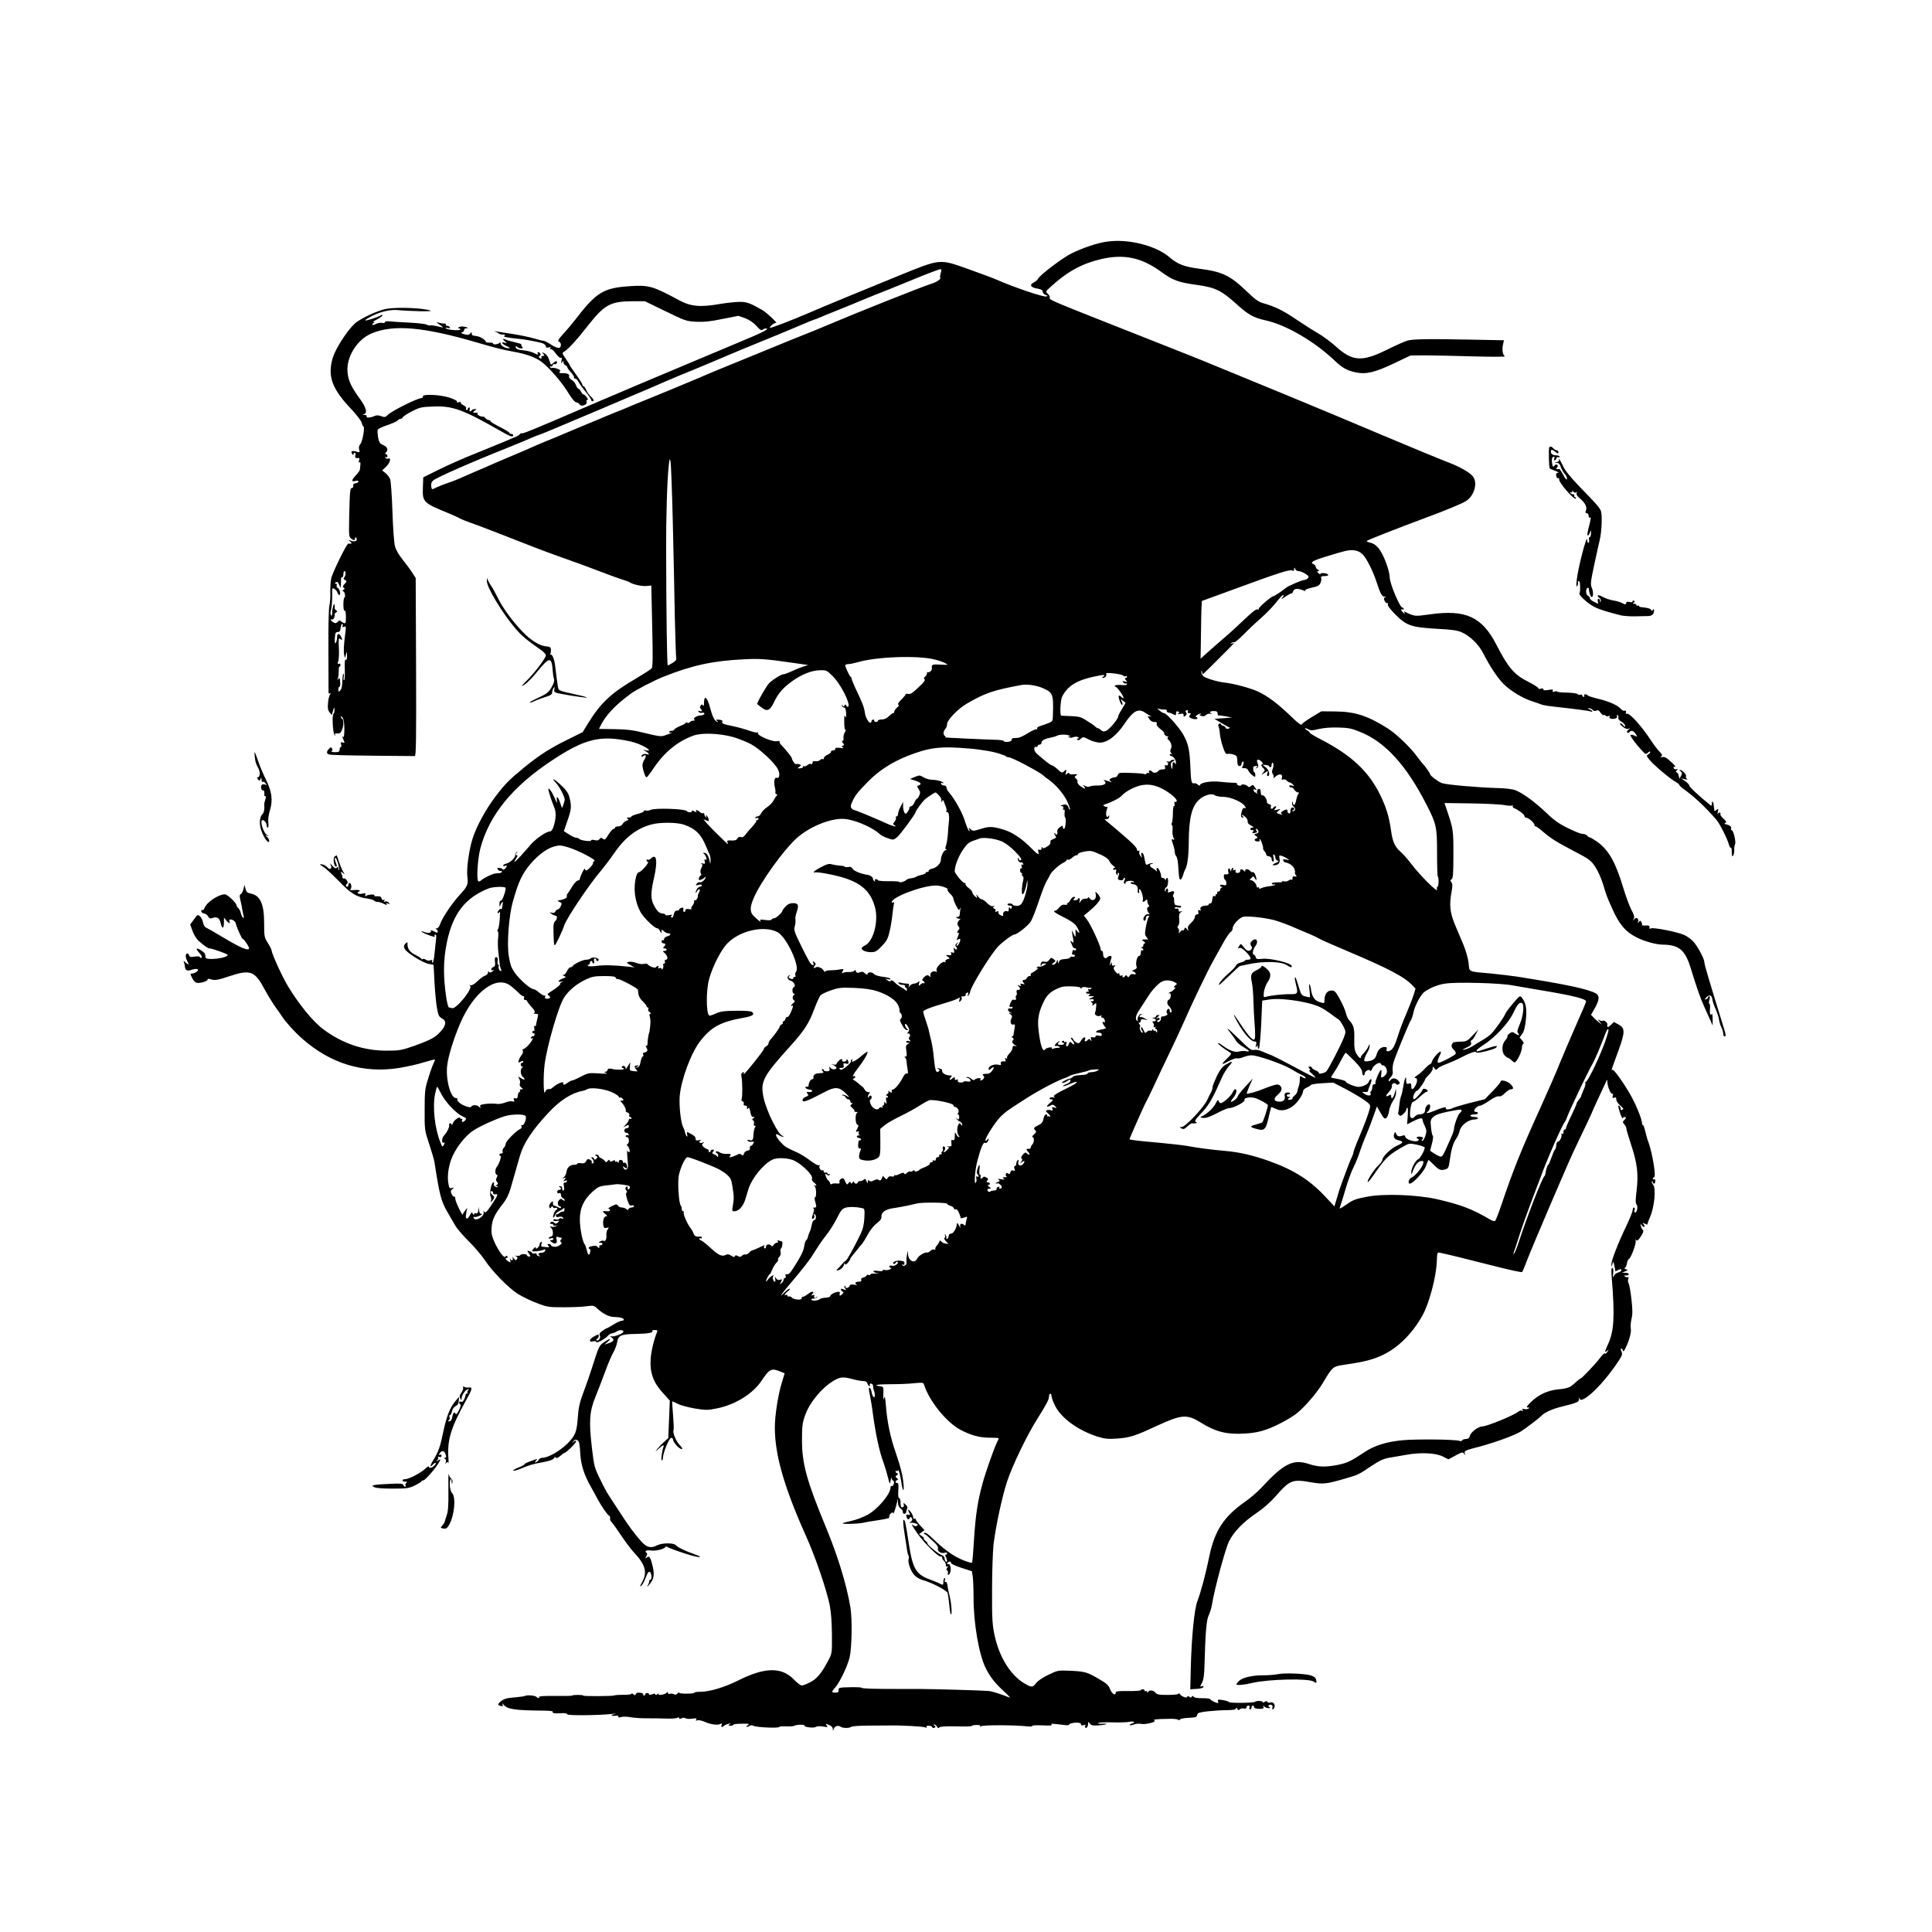 <?xml version="1.0" standalone="no"?>
<!DOCTYPE svg PUBLIC "-//W3C//DTD SVG 20010904//EN"
 "http://www.w3.org/TR/2001/REC-SVG-20010904/DTD/svg10.dtd">
<svg version="1.0" xmlns="http://www.w3.org/2000/svg"
 width="1536pt" height="1536pt" viewBox="0 0 1536 1536"
 preserveAspectRatio="xMidYMid meet">
<g transform="translate(0,1536) scale(0.1,-0.1)"
fill="#000000" stroke="none">
<path d="M8800 13439 c-80 -12 -185 -47 -280 -93 -72 -35 -256 -175 -267 -202
-3 -8 -19 -22 -35 -30 -37 -19 -24 -40 33 -49 28 -5 39 -12 39 -25 0 -10 10
-21 23 -25 18 -6 19 -8 5 -12 -24 -6 -252 71 -403 137 -27 12 -126 48 -220 82
-229 81 -215 82 -550 -54 -314 -128 -585 -240 -720 -298 -136 -59 -298 -120
-303 -116 -8 8 35 42 49 39 16 -5 -75 81 -107 100 -99 57 -125 67 -182 67 -33
0 -99 -7 -148 -15 -164 -29 -240 -23 -333 27 -208 113 -243 123 -391 113 -214
-14 -268 -47 -440 -271 -25 -32 -67 -82 -94 -111 -39 -43 -45 -54 -32 -59 20
-8 21 -43 1 -50 -8 -3 -36 8 -62 25 -25 17 -53 31 -60 31 -8 0 -42 9 -76 19
-34 10 -109 26 -167 35 -141 23 -169 26 -145 20 11 -3 24 -10 30 -15 5 -5 20
-9 35 -9 18 0 21 -3 11 -9 -14 -9 10 -14 115 -25 60 -6 163 -26 190 -36 13 -5
24 -16 24 -24 0 -10 7 -12 22 -8 16 4 19 2 13 -8 -5 -9 -4 -11 3 -6 7 4 23
-10 39 -33 16 -22 34 -38 41 -36 9 3 11 -3 6 -23 -4 -21 -3 -24 5 -12 9 13 11
13 11 -1 0 -9 7 -19 15 -23 8 -3 15 -10 15 -15 0 -5 13 -24 30 -42 16 -18 27
-36 24 -41 -3 -4 1 -8 9 -8 7 0 18 -10 24 -22 6 -13 31 -49 57 -80 25 -31 46
-61 46 -67 0 -6 5 -11 10 -11 17 0 11 15 -14 39 -14 13 -30 36 -36 52 -7 16
-16 29 -21 29 -5 0 -9 5 -9 12 0 6 -22 42 -50 80 -27 38 -50 71 -50 74 0 3
-14 26 -32 52 -30 43 -31 46 -13 56 31 18 102 95 186 203 133 170 181 197 355
198 l101 0 163 -79 c155 -76 167 -80 244 -84 61 -3 113 2 209 22 l128 25 53
-19 c34 -13 66 -35 90 -61 29 -33 39 -39 51 -29 8 6 21 10 30 8 20 -4 -36 -33
-200 -101 -71 -30 -229 -96 -350 -147 -327 -137 -623 -262 -870 -368 -431
-186 -518 -221 -526 -217 -4 3 -11 0 -14 -5 -4 -6 -17 -15 -28 -20 -12 -5 -60
-25 -107 -45 -47 -20 -153 -63 -235 -96 -83 -33 -206 -88 -275 -122 l-125 -62
-3 -84 c-4 -112 4 -120 203 -201 44 -18 85 -37 91 -42 6 -4 43 -19 82 -33 64
-22 196 -73 510 -196 90 -35 244 -91 367 -134 22 -8 94 -35 160 -60 66 -26
143 -53 170 -62 28 -8 55 -18 60 -22 24 -17 96 -33 133 -30 l40 4 7 -322 c6
-244 5 -326 -4 -337 -7 -8 -65 -45 -129 -83 -191 -111 -278 -193 -375 -351
l-45 -73 -119 -59 c-144 -71 -217 -118 -345 -221 -119 -97 -153 -132 -227
-229 -78 -103 -147 -228 -182 -331 -30 -91 -52 -247 -43 -312 8 -56 0 -76 -57
-137 -61 -65 -143 -186 -159 -235 -7 -21 -18 -35 -28 -36 -11 0 -12 -2 -4 -6
6 -2 12 -11 12 -19 0 -12 -5 -12 -31 2 -17 8 -28 11 -24 5 10 -17 -18 -23 -48
-12 -39 15 -33 3 5 -13 58 -24 81 -29 74 -17 -4 6 -2 11 5 11 8 0 9 -13 5 -42
-3 -24 -8 -76 -12 -115 -4 -40 -11 -70 -15 -67 -5 3 -6 10 -3 16 4 6 -1 8 -15
3 -12 -4 -28 -2 -36 5 -8 6 -19 9 -25 5 -5 -3 -10 -3 -10 2 0 4 -19 17 -41 28
-47 22 -69 49 -69 84 0 24 -1 24 -17 9 -13 -14 -14 -22 -6 -41 14 -31 146
-113 194 -121 l36 -6 7 -133 c4 -72 12 -165 19 -206 11 -63 17 -75 40 -87 38
-21 35 -55 -10 -105 -44 -48 -75 -65 -213 -115 -95 -33 -115 -37 -210 -37
-186 -2 -360 57 -511 171 -82 61 -195 201 -280 342 -44 72 -129 259 -129 282
0 6 -13 33 -30 60 -29 46 -30 54 -30 158 0 153 -31 222 -107 236 -26 5 -35 12
-41 38 l-9 31 -7 -32 c-4 -18 -14 -36 -21 -41 -11 -6 -12 -16 -3 -52 6 -25 12
-54 13 -65 2 -11 6 -33 10 -49 6 -20 4 -27 -3 -22 -6 3 -13 19 -17 35 -3 16
-13 35 -21 42 -8 6 -14 17 -14 23 0 17 -73 86 -92 86 -52 0 -149 -66 -163
-111 -4 -11 -11 -17 -16 -14 -5 4 -9 -1 -9 -9 0 -8 10 -16 22 -18 12 -2 27
-12 33 -24 9 -17 15 -19 38 -11 34 11 53 -2 62 -44 10 -46 25 -44 25 3 l1 43
18 -23 c22 -25 33 -29 25 -7 -4 9 -1 15 7 15 22 0 42 -17 45 -37 4 -23 54
-133 54 -118 0 5 11 -7 25 -27 14 -20 25 -41 25 -45 0 -26 -59 -3 -185 72 -78
47 -149 87 -158 91 -9 3 -19 21 -23 39 -3 19 -14 41 -24 50 -18 16 -20 15 -48
-24 l-30 -41 19 -53 c10 -28 32 -63 48 -77 47 -41 74 -60 86 -60 21 0 145 -44
145 -52 0 -26 -173 -46 -176 -20 -1 6 -2 18 -3 25 -1 14 -59 52 -67 44 -3 -3
6 -17 20 -32 14 -15 23 -32 20 -37 -4 -6 -9 -6 -14 2 -5 7 -20 9 -43 5 -29 -6
-38 -4 -43 9 -3 9 -10 16 -14 16 -16 0 -18 -28 -4 -55 19 -37 18 -41 -8 -19
-20 18 -21 18 -15 1 4 -10 7 -24 7 -30 1 -31 17 -40 54 -27 42 14 66 5 39 -16
-10 -7 -26 -14 -35 -14 -17 0 -17 -2 -1 -34 9 -19 24 -37 35 -39 25 -7 88 11
88 25 0 6 9 8 23 3 35 -11 57 -8 154 25 165 54 199 41 278 -108 26 -48 64
-109 84 -137 20 -27 44 -62 53 -76 29 -45 99 -122 162 -178 226 -198 483 -276
766 -232 63 10 153 30 199 45 46 14 86 24 88 23 2 -2 -3 -17 -11 -33 -8 -16
-27 -69 -42 -119 -26 -82 -28 -104 -28 -250 -1 -158 0 -161 36 -270 20 -60 39
-126 42 -145 41 -264 53 -310 103 -396 21 -36 49 -84 62 -107 13 -23 61 -79
106 -124 45 -44 103 -112 129 -151 59 -89 184 -217 260 -267 33 -21 100 -54
150 -73 87 -34 97 -35 216 -35 69 0 151 3 183 8 54 7 60 6 85 -18 44 -41 95
-67 132 -67 44 0 80 -10 80 -21 0 -5 -7 -9 -16 -9 -9 0 -39 -13 -66 -30 -26
-16 -51 -30 -54 -30 -3 0 -19 -9 -35 -21 -22 -15 -27 -24 -20 -37 10 -17 -14
-50 -27 -37 -4 4 -1 10 6 12 12 5 18 33 6 33 -3 0 -19 -8 -35 -17 -37 -22 -39
-46 -4 -37 15 4 25 2 25 -5 0 -14 66 21 92 48 10 12 26 21 34 21 8 0 25 7 38
15 23 16 61 11 50 -6 -9 -16 -74 -38 -92 -33 -15 5 -15 4 2 -10 23 -18 15 -31
-26 -45 l-33 -11 24 20 c36 31 21 32 -24 1 -42 -28 -44 -34 -94 -191 -16 -52
-47 -142 -69 -200 -31 -81 -42 -125 -47 -195 -10 -132 -18 -153 -81 -219 -58
-59 -156 -116 -202 -116 -12 0 -25 -6 -28 -14 -3 -8 -13 -17 -21 -20 -14 -6
-14 -4 -2 11 12 14 12 16 -1 11 -8 -3 -32 -11 -53 -19 -20 -7 -37 -16 -37 -20
0 -4 -20 -15 -45 -25 -25 -9 -45 -21 -45 -25 0 -5 24 1 53 12 80 33 96 38 181
54 52 9 83 20 89 31 6 11 12 13 16 6 4 -7 17 -3 35 13 16 14 32 25 35 25 12 0
91 78 91 90 0 9 -4 9 -17 -1 -16 -13 -17 -12 -4 3 10 13 18 15 31 8 14 -8 19
-27 23 -102 5 -95 30 -172 87 -273 13 -22 36 -65 52 -95 30 -55 74 -120 91
-131 5 -3 8 -9 8 -13 -3 -17 0 -26 12 -38 8 -7 42 -56 77 -108 35 -52 79 -110
97 -129 94 -99 111 -161 69 -237 -19 -34 -22 -43 -8 -31 10 9 24 33 31 54 19
52 32 68 42 51 12 -18 11 -58 -1 -58 -6 0 -9 -3 -8 -7 1 -5 -3 -19 -10 -33
-11 -22 -10 -21 12 5 34 39 40 75 26 138 -18 77 -28 91 -47 75 -15 -12 -15
-11 -5 9 8 14 9 24 2 28 -21 13 1 24 36 18 36 -6 114 14 114 29 0 4 8 4 18 -2
21 -12 121 -47 187 -66 79 -22 97 -15 25 10 -74 26 -128 52 -148 72 -18 19
-109 18 -146 -1 -50 -26 -82 -19 -125 27 -56 62 -104 127 -178 242 -36 56 -74
113 -84 129 -11 15 -41 71 -67 125 -46 93 -49 105 -66 249 -25 210 -20 292 28
408 20 50 55 140 77 200 22 61 51 129 64 151 14 23 27 59 31 81 9 57 30 66
149 68 96 2 140 9 131 24 -3 4 6 7 20 7 18 0 23 -4 18 -15 -25 -61 -46 -147
-51 -212 -8 -110 20 -189 96 -272 l56 -62 -6 -149 -6 -149 -34 -31 c-19 -17
-43 -42 -54 -56 -18 -23 -18 -23 11 2 32 30 46 35 39 16 -12 -32 -22 -108 -14
-108 5 0 9 8 9 18 0 37 48 157 64 160 9 2 16 -3 16 -11 0 -22 49 -77 68 -77
12 0 7 9 -15 32 -29 31 -58 102 -48 119 3 4 1 56 -4 116 -5 59 -8 109 -7 111
2 2 22 -7 45 -19 23 -12 84 -28 136 -37 85 -14 101 -14 175 1 146 29 288 118
356 222 61 92 78 100 148 71 l34 -14 -23 -77 c-29 -92 -55 -261 -55 -352 0
-219 73 -474 247 -863 74 -164 163 -423 189 -550 11 -56 17 -135 18 -235 1
-150 1 -150 -31 -210 -51 -97 -89 -143 -143 -170 -27 -14 -57 -25 -66 -25 -9
0 -38 21 -63 48 -97 100 -230 98 -440 -7 -109 -55 -229 -91 -303 -91 -26 0
-48 -3 -48 -7 0 -5 -29 -8 -64 -8 -39 0 -62 4 -59 10 2 6 -2 2 -9 -7 -10 -11
-19 -14 -29 -8 -8 5 -22 7 -31 4 -11 -3 -18 0 -18 8 0 9 -3 9 -8 2 -11 -16
-75 -27 -66 -11 5 8 2 7 -9 -2 -11 -8 -17 -9 -17 -2 0 7 -8 8 -25 1 -16 -6
-25 -6 -25 0 0 6 -7 10 -15 10 -8 0 -15 -4 -15 -10 0 -5 -5 -10 -11 -10 -5 0
-8 4 -5 9 3 5 -7 11 -24 13 -19 3 -31 0 -35 -10 -4 -11 -8 -12 -20 -2 -8 7
-15 9 -15 4 0 -5 -28 -9 -63 -8 -34 0 -66 -2 -72 -5 -12 -7 -254 -8 -250 -1 2
3 -17 5 -41 5 -24 0 -44 -2 -44 -5 0 -3 -61 -4 -135 -3 -83 1 -133 -2 -130 -8
8 -12 -8 -12 -20 0 -12 12 -77 17 -91 8 -6 -3 -40 -8 -75 -11 -70 -5 -94 -12
-121 -35 -23 -20 -23 -27 3 -34 16 -4 19 -2 15 11 -5 15 -5 15 6 1 31 -39 90
-47 321 -49 50 0 76 -4 72 -10 -7 -11 10 -14 73 -10 24 1 42 -3 42 -9 0 -11
235 -9 350 2 41 5 46 4 20 -2 -34 -8 -18 -16 24 -11 10 1 15 -3 12 -8 -4 -7 4
-8 21 -3 16 4 48 4 73 -1 25 -5 83 -9 130 -9 47 1 117 -1 155 -2 39 -2 78 1
88 5 10 6 17 5 17 -2 0 -7 6 -8 18 -1 11 6 23 6 33 0 7 -5 31 -6 53 -3 30 5
37 3 31 -7 -6 -9 -3 -11 9 -6 10 4 36 -2 59 -12 48 -22 106 -29 126 -16 11 6
13 4 8 -8 -7 -18 3 -23 18 -8 6 5 21 12 35 16 19 5 21 4 10 -4 -12 -9 -11 -11
8 -11 12 0 22 3 22 8 0 4 30 8 67 8 59 1 65 0 48 -12 -21 -15 -9 -19 14 -5 9
6 22 6 32 0 23 -12 197 -20 204 -9 3 5 30 7 60 5 30 -1 57 1 60 5 2 3 23 7 45
8 23 1 39 -2 36 -7 -8 -12 76 -22 90 -10 7 5 31 7 55 3 40 -7 43 -6 31 9 -12
14 -10 15 17 4 20 -7 31 -19 32 -32 1 -20 1 -20 7 0 8 22 37 31 55 17 15 -12
68 -13 83 -1 7 5 67 10 135 10 68 0 144 1 169 1 99 2 276 -8 289 -16 10 -6 12
-5 7 2 -5 8 1 12 18 12 13 0 26 -5 28 -12 3 -7 10 -8 17 -4 11 7 11 10 0 17
-10 6 -10 9 -2 9 7 0 17 -8 22 -17 8 -13 13 -15 18 -7 6 8 48 11 136 9 70 -2
125 0 123 3 -2 4 13 7 35 8 25 1 36 -3 32 -10 -4 -8 -3 -8 6 0 12 11 273 10
369 -1 24 -3 41 -1 38 4 -3 4 34 6 82 4 58 -3 82 -1 73 6 -14 9 6 9 107 -4 17
-2 32 0 32 4 0 11 58 20 82 13 10 -2 15 -8 12 -14 -3 -5 6 -6 23 -3 15 3 22 2
15 -1 -6 -3 -10 -10 -6 -15 9 -15 24 0 24 24 1 21 1 21 14 4 12 -15 25 -17 70
-14 31 2 59 7 62 10 3 3 -10 4 -30 3 -20 -2 -36 1 -36 5 0 5 48 7 108 6 59 -2
122 0 140 4 36 8 54 -5 20 -14 -12 -4 -20 -9 -16 -12 3 -3 18 -1 33 5 16 6 41
8 55 5 35 -8 127 15 108 26 -14 9 6 12 120 14 35 1 66 -3 69 -8 3 -5 9 -4 13
2 3 6 35 13 71 14 42 1 64 6 64 14 0 7 5 16 10 22 12 11 131 24 232 25 39 1
69 4 66 9 -2 4 1 7 6 7 6 0 11 -5 11 -11 0 -8 5 -8 15 1 8 7 24 10 35 7 13 -3
20 0 20 9 0 8 7 14 15 14 9 0 12 -6 9 -15 -4 -8 -1 -15 5 -15 6 0 11 7 11 15
0 8 5 15 10 15 6 0 10 -6 10 -12 0 -8 15 -13 40 -14 33 0 39 3 35 15 -5 13 -4
14 6 4 7 -7 22 -13 34 -13 15 0 17 2 6 9 -9 6 -10 11 -2 15 16 10 33 -3 27
-20 -3 -8 -2 -14 3 -14 5 0 11 9 14 20 6 23 -14 43 -36 34 -8 -3 -18 0 -22 6
-5 8 -11 8 -21 -1 -8 -6 -14 -7 -14 -2 0 5 -13 10 -30 10 -16 0 -30 -3 -30 -6
0 -10 -203 -13 -209 -3 -3 5 -26 12 -50 16 -36 6 -42 4 -38 -9 4 -8 3 -15 -1
-15 -14 0 -62 25 -62 32 0 4 -28 7 -61 7 -37 -1 -65 4 -69 11 -6 9 -9 9 -15 1
-5 -9 -10 -9 -20 -1 -9 8 -14 8 -17 -1 -4 -13 -47 4 -60 25 -5 7 -8 7 -8 1 0
-6 -35 -10 -86 -10 -70 0 -88 3 -98 18 -15 20 -52 23 -59 5 -4 -10 -6 -10 -6
0 -1 7 -6 10 -11 7 -5 -3 -10 -1 -10 4 0 6 -7 11 -15 11 -8 0 -15 -3 -15 -7 0
-5 -45 -8 -100 -7 -78 1 -100 -2 -100 -12 0 -29 -29 -12 -44 25 -12 32 -29 48
-85 80 -98 58 -114 62 -229 68 -101 4 -103 4 -177 -32 -43 -20 -84 -48 -97
-65 -27 -37 -37 -37 -93 -4 -110 64 -200 208 -237 379 -19 89 -22 130 -21 365
0 146 6 310 12 365 19 149 68 376 107 495 43 131 161 374 241 500 74 118 93
153 93 180 0 11 5 20 10 20 6 0 10 -9 10 -20 0 -11 13 -47 29 -78 49 -97 182
-194 335 -243 58 -18 83 -21 155 -16 103 7 144 20 322 103 193 89 237 92 344
25 120 -75 208 -97 354 -88 68 4 119 14 171 33 75 26 189 88 239 127 68 55
163 166 211 247 73 123 76 126 162 139 166 24 235 42 312 79 122 58 235 171
314 312 55 99 111 310 115 435 2 64 4 70 22 66 43 -8 219 -51 429 -105 121
-31 223 -53 227 -49 4 5 22 46 39 93 40 104 312 741 370 865 23 50 67 141 96
202 30 62 54 115 54 117 0 2 24 55 53 117 30 63 56 121 60 129 3 9 6 3 6 -13
1 -37 28 -100 40 -93 5 4 7 -4 3 -16 -4 -17 -2 -20 11 -15 13 5 17 1 17 -15 0
-12 14 -33 32 -48 27 -23 29 -27 14 -33 -9 -4 -15 -3 -12 1 6 9 -11 39 -18 32
-2 -3 4 -29 14 -59 9 -29 20 -47 22 -41 2 7 10 11 17 9 11 -4 10 -9 -4 -22
-16 -17 -16 -19 -1 -36 9 -10 16 -24 16 -33 0 -8 18 -69 40 -136 47 -142 57
-229 41 -361 -9 -70 -9 -97 0 -107 13 -16 4 -64 -12 -64 -6 0 -8 9 -4 20 4 11
2 20 -4 20 -6 0 -11 -9 -11 -21 0 -11 -23 -68 -51 -127 -66 -137 -119 -275
-118 -304 1 -22 1 -22 8 2 7 24 8 24 15 -10 5 -19 8 -39 7 -43 -1 -4 7 -3 18
3 24 13 31 13 31 0 0 -5 -11 -12 -24 -16 -13 -3 -29 -15 -35 -27 -9 -19 -10
-15 -6 21 3 27 0 42 -7 42 -8 0 -9 -25 -4 -82 25 -306 18 -421 -30 -525 -28
-63 -29 -70 -7 -52 15 13 15 12 2 -8 -7 -12 -16 -18 -19 -13 -3 6 -24 -14 -45
-43 -38 -49 -141 -157 -150 -157 -3 0 -15 -9 -27 -20 -47 -43 -54 -47 -83 -55
-16 -5 -43 -9 -60 -10 -87 -7 -162 -41 -224 -102 -34 -33 -39 -43 -25 -43 15
0 16 -2 5 -9 -7 -5 -22 -6 -34 -3 -15 4 -18 2 -12 -8 6 -9 4 -11 -4 -6 -7 5
-20 1 -29 -6 -33 -29 -250 -118 -286 -118 -32 0 -93 -45 -100 -75 -5 -18 -13
-25 -31 -25 -13 0 -27 -5 -30 -11 -4 -6 -14 -8 -23 -4 -31 12 -343 15 -451 5
-128 -12 -227 -43 -306 -97 -106 -70 -131 -82 -204 -98 -97 -20 -160 -19 -232
5 -127 43 -202 6 -379 -186 -30 -33 -92 -86 -137 -117 -163 -115 -236 -227
-278 -427 -29 -143 -68 -288 -95 -358 -25 -64 -47 -287 -53 -534 l-4 -168 50
3 c29 1 52 8 55 15 2 8 -2 10 -13 6 -16 -6 -16 -4 1 27 13 25 18 62 20 139 7
257 15 359 33 397 10 21 22 58 26 83 18 119 106 445 136 506 39 78 113 154
224 229 48 32 107 84 145 128 116 132 134 139 287 112 92 -16 120 -13 267 30
104 30 107 31 212 102 61 41 94 56 140 64 32 5 93 16 134 23 114 21 235 15
290 -13 l46 -23 57 31 c52 28 57 29 67 13 10 -15 10 -14 5 4 -5 20 4 24 117
53 120 32 278 89 328 120 37 23 143 103 160 121 30 32 90 59 177 80 109 26
133 37 126 59 -4 13 -3 14 5 1 9 -12 14 -12 37 0 69 37 189 170 279 309 23 37
26 47 17 67 -6 13 -6 24 -2 24 5 0 11 -8 13 -17 3 -13 11 -4 25 27 29 62 44
121 38 150 -3 14 0 47 6 75 9 38 9 74 -1 160 -7 60 -17 115 -22 122 -5 7 -7
22 -3 34 4 12 3 19 -2 16 -5 -3 -15 -2 -23 4 -12 7 -10 9 8 9 32 0 27 20 -5
21 l-28 0 25 11 c24 10 24 10 5 18 -11 5 -15 9 -9 9 7 1 15 17 18 36 4 19 11
35 15 35 14 0 62 125 55 146 -4 13 -3 15 3 6 7 -9 14 -5 29 15 26 35 35 61 25
65 -5 2 -11 14 -15 28 -6 23 -6 23 7 8 8 -10 17 -15 20 -11 4 3 1 13 -6 21
-10 13 -9 14 11 3 12 -6 21 -8 20 -4 -1 4 7 28 19 54 36 80 51 233 25 262 -8
9 -12 20 -9 24 4 3 7 1 7 -5 0 -7 5 -12 10 -12 6 0 10 9 10 21 0 11 -4 17 -10
14 -5 -3 -10 -1 -10 4 0 6 5 11 10 11 19 0 -13 193 -44 278 -8 20 -20 61 -26
89 -7 29 -15 51 -18 49 -4 -2 -8 6 -8 19 -3 36 -52 153 -96 229 -61 104 -129
197 -139 191 -11 -7 -12 -12 46 147 56 154 56 184 3 213 l-37 20 -25 -24 c-24
-22 -31 -21 -27 3 3 15 -22 37 -37 31 -8 -3 -22 0 -31 7 -10 8 -9 3 4 -12 l20
-25 -20 15 c-11 8 -30 25 -43 38 l-23 24 31 54 c36 65 38 99 8 116 -62 35
-231 71 -628 134 -47 7 -141 18 -210 25 -182 16 -167 9 -174 82 -4 35 -22 99
-40 143 -18 43 -50 118 -70 166 -39 96 -45 155 -25 262 8 44 7 61 -2 72 -10
13 -10 17 2 24 11 8 14 45 14 197 0 193 -1 201 -49 344 l-22 65 216 -3 c118
-2 237 -8 263 -14 27 -5 53 -6 59 -3 6 4 8 2 5 -3 -4 -6 1 -14 11 -18 32 -12
82 -50 82 -62 0 -7 5 -13 10 -13 22 0 70 -42 70 -60 0 -6 4 -10 9 -10 6 0 31
-18 57 -41 65 -56 109 -83 254 -159 114 -59 128 -70 162 -120 20 -30 49 -93
63 -140 28 -93 29 -96 71 -190 56 -128 108 -189 197 -233 60 -31 156 -57 207
-57 128 -1 178 -43 221 -185 52 -167 76 -237 109 -310 17 -38 39 -88 49 -109
l17 -39 0 52 c0 28 -3 46 -7 40 -11 -18 -18 4 -14 44 2 20 0 37 -5 37 -5 0 -5
13 0 30 5 18 5 30 -1 30 -5 0 -9 -4 -9 -9 0 -5 -8 -12 -17 -15 -14 -6 -13 -2
4 16 26 25 44 16 48 -24 2 -13 13 -45 26 -73 12 -27 24 -64 26 -83 3 -18 11
-45 19 -60 8 -15 14 -37 14 -49 0 -13 5 -23 10 -23 14 0 13 11 -11 87 -107
344 -149 485 -149 504 0 28 -58 135 -91 167 -19 19 -50 41 -69 49 -55 25 -253
63 -266 52 -8 -7 -11 -4 -10 8 1 14 -6 17 -32 15 -18 -1 -31 1 -28 6 2 4 0 14
-5 22 -8 13 -10 13 -20 0 -9 -13 -10 -13 -6 1 9 26 -14 42 -30 21 -13 -16 -13
-15 -4 3 7 15 3 31 -18 70 -15 27 -44 106 -65 175 -63 209 -115 300 -208 368
-29 20 -56 36 -59 35 -4 -1 -13 4 -19 12 -7 8 -21 15 -32 15 -11 0 -36 7 -56
16 -116 50 -164 80 -235 149 -93 89 -193 162 -250 183 -25 9 -83 16 -142 17
-149 4 -405 26 -441 39 -30 11 -94 59 -94 71 0 7 -41 66 -56 80 -5 5 -29 35
-52 66 -56 75 -165 178 -232 220 -157 99 -259 132 -415 133 l-110 1 -73 -44
c-40 -24 -76 -50 -81 -58 -6 -12 -25 2 -87 62 -104 100 -185 161 -262 197 -63
29 -199 65 -270 72 -56 6 -150 35 -167 52 -8 9 -14 23 -14 32 1 15 2 15 6 0 2
-10 5 -18 6 -18 4 0 247 243 247 246 0 2 -8 1 -17 -2 -15 -5 -15 -4 -3 4 8 6
18 8 22 6 5 -3 36 23 71 58 34 35 97 95 141 133 43 38 98 95 123 127 24 32 49
58 55 58 6 0 3 -10 -8 -22 -14 -15 -5 -12 29 11 26 17 47 28 48 24 0 -4 5 3
10 16 9 24 36 26 83 6 12 -5 17 -5 13 1 -3 6 19 15 52 22 46 10 60 17 69 37 6
14 9 32 6 40 -5 11 1 15 25 15 17 0 31 4 31 9 0 12 -54 21 -61 10 -3 -6 -11
-3 -19 6 -10 12 -10 15 1 15 10 1 8 4 -3 11 -10 5 -18 16 -18 23 0 8 -7 16
-15 20 -34 13 -11 28 90 59 154 48 184 55 223 53 31 -3 52 -11 74 -32 32 -31
83 -132 113 -224 28 -88 45 -119 64 -113 12 4 13 3 2 -5 -10 -7 -11 -14 -2
-31 7 -12 16 -19 21 -16 6 3 7 -1 4 -9 -4 -11 17 -38 62 -84 88 -87 125 -99
329 -111 117 -6 160 -12 197 -28 66 -30 135 -97 170 -167 51 -100 109 -188
157 -239 54 -56 154 -117 231 -142 30 -10 64 -21 75 -26 11 -5 61 -13 110 -18
179 -20 258 -31 276 -36 27 -9 24 4 -3 15 -17 6 -18 9 -6 9 9 1 23 -5 30 -13
10 -9 20 -11 30 -5 12 6 20 2 32 -16 9 -14 21 -23 26 -20 5 3 11 1 15 -4 3 -6
13 -7 22 -4 10 4 14 2 10 -4 -9 -14 15 -23 43 -16 13 3 19 11 16 20 -4 8 -1
11 5 8 6 -4 8 -13 5 -21 -3 -8 7 -21 24 -31 17 -9 30 -24 30 -33 -1 -12 -3
-12 -14 3 -7 9 -19 17 -25 17 -7 0 1 -11 17 -25 20 -16 36 -23 49 -19 17 6 17
6 -1 -8 -12 -10 -15 -17 -8 -22 6 -3 13 -2 17 4 11 17 32 11 49 -15 16 -25 16
-25 -9 -13 -14 6 -28 8 -31 5 -7 -6 39 -70 90 -124 28 -31 31 -32 48 -16 10 9
18 11 18 5 0 -6 -8 -15 -17 -20 -15 -9 -13 -14 13 -45 35 -42 166 -152 206
-173 15 -8 28 -18 28 -23 0 -4 15 -19 33 -32 87 -62 172 -142 262 -245 26 -29
91 -158 101 -201 4 -13 10 -23 14 -23 4 0 8 -6 7 -12 0 -7 1 -24 2 -38 1 -20
3 -22 11 -10 5 8 9 29 8 45 -1 17 2 36 6 43 10 16 -13 112 -26 112 -6 0 -8 6
-5 14 6 14 -14 28 -50 35 -5 1 -2 5 5 10 10 6 6 14 -16 32 -15 14 -27 30 -24
37 5 16 -15 16 -22 0 -3 -7 -2 1 1 17 6 27 5 29 -10 16 -14 -11 -17 -11 -18 0
-5 49 -7 60 -13 66 -3 3 -6 -4 -6 -16 0 -16 -3 -19 -12 -12 -85 68 -168 145
-168 156 0 7 -15 23 -32 35 l-33 22 30 -7 c20 -4 25 -2 16 4 -7 5 -10 14 -7
20 7 11 -30 50 -48 51 -6 0 -3 -6 6 -12 12 -11 13 -17 3 -36 l-13 -23 -6 25
c-3 14 -11 26 -17 26 -8 0 -7 5 1 15 11 13 10 14 -2 10 -9 -4 -18 0 -21 9 -4
11 -1 13 11 9 9 -3 -3 13 -28 36 -45 41 -52 45 -80 42 -12 -2 -12 0 -2 7 10 7
7 16 -16 38 -15 16 -41 49 -57 74 -81 125 -179 234 -202 226 -7 -3 -10 1 -6
10 3 7 0 14 -6 14 -6 0 -13 0 -16 0 -3 0 -14 9 -25 20 -27 27 -94 56 -180 76
-41 10 -76 22 -78 26 -2 4 -10 8 -18 8 -9 0 -12 -4 -9 -10 3 -5 1 -10 -4 -10
-6 0 -11 5 -11 11 0 6 -6 9 -14 6 -7 -3 -18 -1 -24 5 -6 6 -45 11 -86 12 -42
0 -76 4 -76 8 0 3 -10 4 -22 0 -15 -4 -19 -2 -13 8 6 9 -2 11 -34 5 -28 -5
-41 -3 -41 5 0 7 -8 9 -20 5 -11 -4 -20 -2 -20 4 0 6 -35 28 -78 50 -114 57
-160 111 -256 297 -114 221 -244 280 -528 240 -124 -17 -119 -18 -202 22 -5 3
-5 -1 0 -9 7 -12 5 -12 -9 0 -18 14 -24 36 -7 26 6 -3 10 -1 10 4 0 6 -5 11
-11 11 -19 0 -99 188 -100 238 -2 61 -50 186 -89 234 -21 25 -42 39 -66 44
-20 4 -32 10 -27 14 8 8 234 97 460 181 166 61 300 117 329 136 66 43 94 145
54 196 -23 29 -100 74 -180 105 -100 39 -292 118 -560 231 -146 62 -296 125
-335 141 -38 16 -207 86 -375 156 -168 69 -363 150 -435 179 -71 29 -195 80
-275 113 -80 32 -336 134 -570 226 -631 249 -641 253 -634 270 3 7 -4 20 -15
30 -20 18 -20 19 31 64 128 116 244 178 395 213 180 41 319 12 475 -102 93
-68 138 -84 284 -104 146 -20 196 -45 312 -150 96 -87 136 -110 235 -132 161
-35 387 -167 545 -317 64 -61 100 -81 170 -96 82 -18 155 0 306 72 l130 62
115 1 c64 0 235 -4 381 -8 146 -4 260 -4 254 0 -17 12 -24 54 -15 93 l8 35
-256 5 c-368 7 -471 5 -516 -9 -22 -7 -96 -40 -164 -74 -194 -95 -269 -90
-401 29 -38 35 -102 82 -142 105 -40 23 -121 75 -179 114 -102 69 -165 99
-257 125 -33 8 -65 31 -125 89 -139 133 -197 161 -384 185 -119 16 -171 36
-235 91 -110 94 -331 149 -498 124z m-1321 -251 c-5 -17 -7 -34 -4 -36 9 -9
-28 -35 -68 -47 -76 -24 -604 -234 -817 -325 -63 -27 -160 -67 -215 -88 -55
-22 -138 -55 -185 -75 -47 -19 -186 -76 -310 -127 -123 -50 -240 -98 -260
-107 -19 -8 -48 -21 -65 -28 -55 -24 -328 -137 -440 -182 -60 -24 -123 -50
-140 -58 -16 -7 -55 -23 -85 -34 -30 -12 -64 -26 -75 -31 -11 -5 -92 -39 -180
-75 -88 -37 -173 -73 -190 -80 -16 -7 -64 -27 -105 -43 -41 -17 -88 -37 -105
-45 -16 -8 -91 -40 -165 -71 -74 -31 -153 -65 -175 -75 -22 -10 -65 -29 -95
-41 -30 -13 -83 -36 -117 -51 -34 -16 -90 -38 -124 -49 -35 -12 -75 -28 -91
-36 -36 -19 -36 -18 -40 14 -2 18 4 32 17 43 31 25 313 149 595 261 69 28 149
61 178 74 29 13 56 24 60 24 6 0 109 43 492 205 74 32 198 84 275 117 77 32
185 78 240 103 55 24 163 69 240 100 77 32 190 79 250 105 61 26 178 75 260
108 83 33 214 88 293 121 78 34 145 61 148 61 3 0 20 6 37 14 18 8 91 38 162
66 72 29 146 59 165 68 19 8 78 32 130 53 52 20 147 58 210 84 160 67 283 114
297 115 8 0 9 -9 2 -32z m-2130 -1978 c6 -245 13 -584 16 -755 4 -170 9 -318
11 -327 4 -12 -5 -24 -28 -38 -18 -11 -36 -20 -39 -20 -6 0 -12 394 -13 920
-1 257 8 550 20 660 7 67 8 71 15 40 4 -19 12 -235 18 -480z m4973 -390 c11 0
36 -9 55 -21 27 -17 31 -24 22 -35 -6 -8 -18 -14 -26 -14 -20 0 -136 -50 -153
-66 -18 -17 -89 -64 -96 -64 -16 0 -123 -93 -118 -102 4 -7 2 -8 -4 -4 -13 8
-36 -10 -137 -105 -38 -37 -110 -102 -160 -144 -49 -43 -106 -92 -125 -110
l-35 -32 3 186 c1 102 3 206 5 229 l2 44 260 95 c346 127 433 155 456 148 11
-4 19 -3 18 2 -3 18 4 27 8 11 2 -10 14 -18 25 -18z m-2892 -703 c30 -7 68
-20 84 -29 28 -15 28 -15 -37 -12 -66 4 -73 1 -68 -30 3 -13 -20 -36 -30 -30
-5 3 -9 -1 -9 -9 0 -8 -7 -20 -15 -27 -11 -9 -12 -15 -5 -20 7 -4 0 -17 -18
-36 -72 -71 -93 -86 -112 -81 -11 3 -20 1 -20 -3 0 -4 -16 -24 -35 -43 -22
-22 -31 -37 -23 -39 8 -3 5 -11 -10 -23 -12 -11 -22 -25 -22 -32 0 -7 -4 -13
-10 -13 -5 0 -20 -11 -34 -25 -16 -16 -36 -25 -56 -25 -16 0 -30 -4 -30 -10 0
-5 -7 -10 -15 -10 -8 0 -15 5 -15 10 0 16 -18 11 -22 -6 -6 -33 -45 18 -52 70
-7 47 -17 73 -78 201 -15 33 -27 64 -27 69 0 5 -3 12 -8 15 -10 7 -43 78 -43
91 0 6 10 10 23 10 13 0 47 7 76 15 146 44 476 56 611 22z m-1125 -27 l120
-17 -40 -13 c-22 -7 -62 -23 -89 -36 -28 -13 -56 -24 -64 -24 -19 0 -79 -36
-115 -69 -21 -19 -97 -151 -97 -168 0 -1 15 -13 33 -27 46 -36 69 -26 101 42
31 67 72 115 142 165 76 55 154 86 219 88 55 2 57 1 106 -47 48 -47 115 -165
125 -221 5 -24 -10 -32 -20 -10 -5 9 -7 9 -12 -2 -5 -11 -8 -11 -16 0 -8 11
-9 11 -5 -1 2 -8 10 -15 18 -15 9 0 14 -14 16 -45 2 -34 0 -40 -7 -25 -6 14
-9 0 -8 -47 0 -40 5 -65 10 -61 6 3 3 -5 -5 -18 -8 -13 -13 -34 -11 -46 2 -13
-1 -23 -7 -23 -7 0 -7 -6 2 -17 12 -14 12 -17 0 -21 -11 -4 -11 -6 0 -14 10
-7 2 -8 -23 -4 -28 3 -38 1 -38 -9 0 -7 -8 -12 -17 -11 -10 0 -17 -4 -16 -10
1 -7 -11 -17 -27 -24 -17 -7 -30 -19 -30 -27 0 -8 -4 -12 -9 -8 -6 3 -15 -1
-22 -8 -7 -7 -23 -11 -36 -9 -16 3 -23 0 -23 -12 0 -9 -6 -13 -14 -10 -7 3
-20 -1 -27 -9 -8 -7 -20 -12 -28 -9 -8 3 -11 0 -8 -5 3 -5 -6 -10 -21 -11 -24
-2 -25 -1 -8 11 18 13 18 14 2 20 -10 4 -22 5 -26 2 -9 -5 -34 31 -35 48 0 8
-48 67 -87 108 -9 9 -13 21 -10 25 4 3 -6 4 -23 1 -36 -6 -160 47 -149 65 4 6
3 8 -3 5 -6 -4 -34 3 -64 13 -30 11 -87 27 -128 36 -84 17 -94 21 -88 38 3 7
-7 13 -27 14 -24 2 -28 0 -16 -9 13 -9 13 -10 0 -7 -19 6 -37 43 -56 116 -22
82 -47 100 -47 32 0 -20 -3 -26 -9 -18 -6 10 -10 10 -18 -2 -6 -9 -6 -18 0
-24 16 -16 12 -26 -7 -19 -11 5 -14 3 -9 -6 5 -7 17 -11 27 -8 11 3 19 0 19
-7 0 -7 -13 -13 -30 -14 -34 -1 -68 -27 -47 -35 6 -3 2 -6 -10 -6 -12 -1 -25
-6 -28 -12 -4 -6 -13 -8 -21 -5 -8 3 -14 2 -14 -2 0 -4 -20 -15 -45 -25 -25
-11 -45 -23 -45 -28 0 -5 -9 -9 -20 -9 -11 0 -20 -4 -20 -10 0 -5 8 -7 18 -4
26 7 -18 -12 -56 -24 -27 -9 -53 -5 -150 19 -95 24 -141 30 -244 32 l-126 2
18 36 c41 78 115 156 235 244 42 31 183 104 260 135 226 90 391 126 632 138
129 7 178 4 398 -28z m2626 -102 c4 -6 12 -7 18 -4 6 4 11 2 11 -3 0 -6 -5
-11 -11 -11 -8 0 -7 -6 2 -17 13 -15 12 -16 -9 -11 -19 5 -21 4 -11 -8 6 -7
15 -11 20 -8 5 3 9 0 9 -6 0 -7 -17 -9 -45 -6 -25 2 -48 0 -51 -5 -3 -5 -1 -9
5 -9 5 0 24 -20 41 -45 29 -42 30 -61 2 -33 -6 6 -14 9 -17 7 -8 -8 18 -79 27
-73 4 3 3 15 -4 27 -11 21 -10 21 8 7 10 -8 20 -15 22 -16 2 -1 -11 -23 -27
-50 -17 -26 -31 -53 -31 -60 0 -20 -71 -105 -97 -115 -18 -7 -28 -5 -39 6 -9
8 -19 15 -24 15 -5 0 -15 6 -23 14 -7 8 -38 29 -68 47 -54 34 -52 33 -201 39
-14 0 -8 124 7 153 43 83 114 128 250 157 79 18 103 18 75 0 -8 -6 -10 -10 -5
-10 20 0 37 18 30 30 -6 10 6 12 61 6 38 -4 71 -12 75 -18z m-642 -98 c83 -36
87 -48 82 -215 -1 -49 -2 -51 -38 -65 -47 -17 -43 -16 -70 -25 -13 -4 -20 -12
-17 -17 3 -5 0 -8 -7 -6 -8 1 -39 -13 -69 -32 -30 -19 -64 -35 -75 -36 -11 0
-28 -2 -37 -2 -10 -1 -17 -8 -15 -14 1 -8 -11 -14 -30 -16 -18 -2 -33 1 -33 6
0 5 -24 9 -52 10 -109 3 -432 18 -418 20 12 2 12 4 2 11 -16 9 -13 40 6 59 6
7 12 24 12 37 0 31 88 121 155 160 150 87 210 107 435 149 45 8 118 -2 169
-24z m969 -171 c13 0 21 -3 18 -8 -5 -8 10 -19 24 -18 3 0 15 -5 28 -12 19
-10 22 -9 22 8 0 15 5 19 16 14 13 -5 13 -8 2 -15 -9 -7 -4 -8 15 -4 21 5 27
3 27 -10 0 -14 3 -14 15 -4 11 9 12 16 5 25 -8 9 -6 14 4 18 10 4 13 1 9 -9
-3 -9 1 -14 12 -14 14 0 15 -3 6 -14 -9 -11 -9 -16 1 -22 20 -13 58 -16 58 -4
0 5 -6 10 -12 10 -7 0 -2 7 10 16 13 9 26 13 29 10 4 -3 0 -6 -8 -7 -8 0 -4
-4 9 -10 17 -6 28 -5 39 6 9 9 24 13 37 10 11 -2 15 -2 9 1 -23 10 -14 21 17
21 22 0 30 -5 30 -19 0 -10 3 -17 8 -16 4 1 30 -2 57 -7 l50 -10 -70 -5 -70
-5 50 -30 c28 -16 56 -33 64 -36 12 -4 11 -7 -3 -12 -10 -4 -19 -1 -22 8 -4 8
-12 15 -19 15 -7 0 -15 5 -17 12 -2 6 -10 8 -16 4 -7 -4 -9 -13 -5 -19 4 -7 9
-32 11 -57 2 -25 12 -73 24 -106 15 -47 24 -61 36 -58 10 3 31 1 47 -4 22 -6
30 -15 31 -33 2 -52 5 -59 19 -59 8 0 15 6 15 14 0 8 5 18 10 21 11 7 9 -23
-3 -42 -6 -9 -1 -12 15 -10 15 1 26 -5 32 -18 5 -11 19 -28 32 -38 23 -17 24
-17 24 3 0 11 -3 20 -7 20 -5 0 -9 11 -9 25 -2 19 3 25 20 25 17 0 19 -2 6
-11 -13 -9 -13 -10 0 -6 16 4 17 20 5 50 -9 23 17 23 36 0 11 -12 11 -17 2
-20 -9 -3 -6 -11 7 -26 19 -20 19 -22 2 -40 -17 -20 -17 -20 12 -2 29 19 29
19 22 -3 -5 -13 -3 -22 3 -22 22 0 11 49 -15 69 l-27 21 27 -2 c14 -1 26 -6
26 -10 0 -4 5 -8 10 -8 6 0 10 9 10 21 0 11 4 18 8 15 10 -6 8 -32 -3 -59 -4
-10 -2 -23 5 -32 6 -8 8 -20 4 -27 -4 -7 4 -4 17 8 30 26 59 21 51 -8 -4 -17
-2 -20 11 -15 8 3 21 -1 27 -9 7 -8 17 -14 22 -14 5 0 17 -7 26 -16 15 -15 14
-16 -6 -10 -13 5 -22 3 -22 -3 0 -6 7 -11 15 -11 8 0 20 -9 27 -20 7 -11 19
-20 27 -20 10 0 11 -4 3 -12 -6 -7 -13 -30 -17 -50 -7 -39 -24 -52 -26 -20 -1
15 -2 15 -6 -1 -3 -11 3 -24 13 -31 18 -13 12 -37 -9 -35 -9 0 -9 2 1 6 17 7
15 23 -3 23 -9 0 -15 -10 -15 -26 0 -16 -5 -24 -12 -21 -7 2 -12 11 -12 20 2
16 -19 13 -44 -6 -11 -8 -11 -12 0 -19 8 -6 4 -7 -12 -2 -35 9 -36 12 -14 29
18 14 17 15 -11 8 -27 -6 -29 -5 -16 10 8 10 9 17 3 17 -6 0 -14 -4 -17 -10
-10 -16 -28 -11 -21 6 4 11 -1 18 -14 21 -11 3 -19 10 -18 17 4 18 -23 58 -35
53 -7 -3 -13 6 -13 20 -2 29 -9 37 -23 28 -6 -3 -9 -16 -7 -28 1 -12 1 -16 -1
-9 -3 6 -8 12 -13 12 -4 0 -10 7 -13 14 -4 11 -1 13 11 9 15 -6 16 -5 2 13 -8
10 -16 21 -17 23 -1 2 -10 -2 -19 -9 -10 -9 -18 -10 -22 -3 -10 14 -50 23 -54
11 -2 -5 -11 -6 -21 -3 -9 4 -15 11 -12 15 3 4 -12 8 -33 7 -20 0 -67 4 -105
8 -70 8 -157 -7 -157 -28 0 -5 -8 -3 -17 5 -10 9 -23 13 -30 11 -20 -7 -25 15
-29 130 -6 138 -17 186 -57 257 -34 60 -133 170 -152 170 -7 0 -23 9 -36 21
-21 18 -21 20 -4 13 11 -3 30 -6 43 -5z m-150 -28 c15 -10 34 -21 42 -25 9 -3
6 -4 -7 -2 -21 4 -21 3 -6 -20 9 -15 25 -24 40 -24 18 0 24 -4 19 -15 -3 -9 8
-24 29 -41 19 -14 33 -29 31 -33 -6 -10 21 -31 30 -23 4 4 4 1 -1 -7 -4 -7 -4
-16 1 -20 23 -16 34 -52 24 -72 -9 -15 -8 -24 2 -37 9 -11 10 -14 1 -8 -7 4
-13 2 -13 -3 0 -6 4 -11 9 -11 18 0 41 -31 40 -53 0 -12 -3 -16 -6 -9 -2 6 -8
12 -13 12 -4 0 -8 -6 -7 -12 0 -7 -1 -22 -3 -33 -2 -15 -4 -12 -9 10 -5 24 -3
32 14 42 17 10 17 12 3 13 -9 0 -19 -4 -23 -10 -3 -5 -13 -7 -23 -4 -13 5 -14
4 -3 -4 16 -11 5 -36 -11 -26 -7 5 -9 0 -6 -13 4 -17 1 -20 -19 -20 -14 0 -28
-5 -32 -10 -12 -18 -40 -22 -51 -8 -14 16 -34 10 -24 -7 4 -6 2 -8 -4 -4 -6 3
-13 2 -17 -4 -4 -6 -11 -8 -17 -4 -5 3 -54 8 -108 9 -90 3 -99 2 -103 -16 -3
-10 -13 -19 -24 -19 -10 0 -25 -5 -33 -10 -13 -9 -13 -11 0 -21 12 -9 11 -10
-5 -4 -39 14 -61 17 -47 8 27 -20 3 -39 -51 -38 -28 0 -57 -3 -64 -8 -7 -5
-21 -3 -35 4 -21 11 -22 11 -9 -4 18 -23 5 -21 -30 3 -15 12 -26 27 -23 34 3
7 -2 19 -11 26 -14 11 -14 14 1 25 14 10 10 11 -20 9 -21 -2 -36 1 -36 8 0 6
-6 5 -16 -3 -15 -12 -16 -11 -10 9 8 25 3 28 -17 8 -12 -13 -19 -10 -48 17
-19 18 -39 32 -45 32 -10 0 -50 31 -120 92 -26 22 -29 60 -6 55 7 -1 12 2 12
8 0 6 7 10 15 10 8 0 15 7 15 15 0 17 26 32 70 40 18 3 41 10 51 15 25 14 96
12 105 -2 5 -7 2 -8 -7 -3 -10 6 -11 5 -3 -4 7 -8 18 -9 36 -2 15 5 30 6 39 0
11 -7 11 -9 1 -9 -7 0 -10 -5 -7 -11 5 -7 14 -4 27 7 19 18 21 17 64 -5 25
-14 63 -24 87 -25 60 -1 134 55 197 150 72 106 111 126 168 85z m1706 -150
c199 -80 367 -265 526 -576 80 -156 85 -177 85 -387 0 -104 3 -188 6 -188 4 0
6 -18 6 -40 0 -22 -4 -40 -9 -40 -5 0 -6 -10 -3 -22 10 -32 -132 108 -201 199
-30 39 -70 85 -89 101 -46 41 -63 78 -75 164 -16 114 -37 183 -84 282 -92 191
-230 321 -474 447 -51 26 -91 51 -90 54 2 4 -8 13 -22 20 -14 8 -19 14 -12 15
7 0 20 -5 30 -11 12 -8 33 -6 77 5 38 9 95 14 155 12 80 -2 107 -7 174 -35z
m-4984 -41 c41 -12 104 -37 140 -56 73 -40 191 -150 215 -201 18 -36 12 -75
-9 -67 -18 7 -26 -28 -16 -73 5 -20 7 -40 4 -44 -2 -4 2 -10 8 -12 9 -4 9 -8
3 -14 -6 -4 -17 -21 -25 -37 -8 -16 -31 -40 -51 -53 -20 -13 -41 -35 -47 -48
-7 -14 -18 -25 -26 -25 -8 0 -18 -4 -21 -10 -3 -6 1 -7 9 -4 9 3 16 1 16 -5 0
-6 -5 -11 -12 -11 -6 0 -9 -3 -5 -6 3 -3 -11 -23 -31 -45 -20 -21 -45 -50 -55
-64 -13 -18 -24 -24 -37 -20 -12 4 -22 -1 -28 -12 -7 -12 -20 -17 -47 -15 -30
2 -36 0 -32 -13 4 -8 5 -15 2 -15 -2 0 -49 46 -105 101 -55 56 -94 99 -85 95
8 -3 21 -9 29 -12 11 -4 13 0 9 15 -3 12 -10 24 -16 28 -6 4 -7 1 -2 -7 5 -9
4 -11 -3 -6 -7 4 -12 14 -12 22 0 8 -5 12 -10 9 -6 -3 -17 1 -26 9 -18 18 -39
22 -28 5 4 -8 0 -8 -15 0 -15 8 -21 8 -21 1 0 -12 -31 -10 -40 2 -14 18 -257
26 -288 9 -12 -6 -28 -8 -36 -5 -9 3 -16 2 -16 -4 0 -6 -22 -16 -50 -23 -27
-7 -50 -16 -50 -21 0 -4 -10 -8 -22 -8 -17 0 -19 -3 -9 -9 11 -7 9 -10 -8 -16
-11 -3 -26 -15 -31 -26 -6 -11 -21 -19 -35 -19 -14 0 -25 -4 -25 -10 0 -5 -6
-10 -12 -10 -7 0 -25 -21 -41 -46 -24 -40 -30 -44 -43 -33 -14 11 -18 11 -28
-2 -8 -11 -19 -13 -38 -8 -16 4 -28 3 -28 -2 0 -12 -81 -2 -94 11 -6 6 -17 10
-26 10 -9 0 -34 12 -56 26 l-41 26 28 82 c32 90 34 116 17 184 -9 36 -24 59
-67 99 -56 53 -86 66 -38 15 25 -26 66 -105 67 -129 0 -6 -5 -24 -11 -40 l-11
-28 -13 39 c-18 52 -32 65 -28 24 3 -29 1 -27 -17 17 -20 48 -50 90 -50 70 0
-15 26 -95 45 -140 12 -29 15 -53 11 -90 -8 -59 -26 -105 -42 -105 -35 0 -128
-67 -172 -125 -4 -5 -31 -36 -60 -68 -50 -55 -69 -65 -36 -19 8 12 10 22 5 22
-15 0 -14 18 2 23 6 2 5 3 -3 3 -8 -1 -14 -10 -13 -21 2 -23 -38 -62 -72 -71
-14 -3 -25 -10 -25 -15 0 -5 7 -6 15 -3 19 8 19 -3 1 -22 -9 -9 -17 -10 -21
-4 -3 5 -15 10 -27 10 -17 0 -18 -3 -8 -15 7 -8 16 -12 21 -9 5 3 9 0 9 -5 0
-6 -8 -12 -17 -12 -10 -1 -25 -3 -33 -3 -23 -2 -92 -35 -112 -53 -10 -9 -21
-13 -26 -9 -15 16 -4 181 17 261 70 264 255 492 569 699 263 174 385 204 626
151 84 -18 198 -86 119 -70 -24 5 -25 4 -7 -4 27 -12 46 -38 21 -28 -20 8 -47
-1 -47 -15 0 -6 6 -6 14 1 22 18 27 -3 8 -30 -9 -13 -15 -35 -14 -49 5 -39 23
-90 32 -90 5 0 30 32 56 72 85 127 192 215 318 260 66 24 208 18 316 -12z
m1875 -91 c107 -9 211 -28 255 -46 8 -3 18 -7 22 -7 3 -1 10 -4 14 -8 4 -5 14
-8 22 -8 27 0 260 -124 282 -150 3 -4 16 -14 30 -23 60 -41 125 -116 153 -175
16 -35 27 -65 24 -68 -3 -3 -8 3 -11 14 -8 25 -25 32 -51 21 -17 -6 -17 -8 -3
-8 12 -1 15 -6 11 -18 -4 -10 -2 -14 4 -10 7 4 9 -5 7 -25 -2 -18 0 -34 4 -37
11 -8 3 -91 -9 -91 -5 0 -9 7 -9 15 0 14 -3 13 -25 -2 -15 -11 -22 -25 -19
-35 3 -9 0 -19 -6 -23 -5 -3 -10 -1 -10 6 0 7 -3 9 -6 6 -4 -4 -1 -13 6 -22
10 -12 8 -16 -14 -25 -14 -5 -26 -13 -25 -17 3 -20 -3 -30 -30 -46 -22 -13
-30 -14 -34 -5 -3 8 -6 5 -6 -6 -1 -12 -6 -16 -17 -12 -12 4 -14 1 -9 -14 10
-32 -7 -24 -55 26 -71 73 -148 125 -214 146 -92 28 -119 30 -188 8 -58 -18
-64 -18 -81 -3 -17 16 -17 16 -11 -3 5 -13 4 -16 -3 -9 -6 6 -21 42 -33 81
-20 66 -83 177 -126 225 -10 12 -19 28 -19 37 0 10 -8 17 -19 17 -11 0 -21 6
-24 13 -2 8 3 10 15 6 10 -3 7 2 -7 10 -14 8 -45 15 -70 16 -26 0 -58 8 -77
20 -30 18 -34 18 -70 3 l-38 -16 43 -14 c44 -15 53 -27 26 -37 -15 -6 -15 -8
0 -31 13 -20 14 -29 4 -50 -6 -14 -14 -25 -18 -25 -4 0 -13 -13 -20 -30 -7
-16 -19 -30 -26 -30 -8 0 -14 -6 -14 -13 0 -7 -7 -22 -15 -33 -13 -16 -16 -17
-25 -4 -5 8 -10 31 -10 50 l0 35 -20 -38 c-11 -20 -20 -46 -20 -57 0 -11 -5
-20 -11 -20 -6 0 -9 -6 -6 -12 2 -7 -3 -21 -11 -31 -14 -16 -14 -19 -2 -27 30
-19 -11 -10 -63 14 -85 39 -246 106 -256 106 -5 0 -14 6 -21 14 -9 12 -8 23 6
53 24 52 43 76 130 164 82 83 185 149 304 197 176 70 265 81 495 61z m1543
-324 c61 -33 115 -81 107 -95 -3 -6 -10 -8 -15 -5 -4 3 -6 -5 -2 -17 3 -11 1
-19 -4 -16 -5 4 -9 -21 -9 -56 0 -33 -4 -69 -8 -78 -4 -10 -4 -18 0 -18 5 0 7
-18 5 -39 -2 -21 1 -48 7 -60 10 -17 9 -20 -4 -15 -13 5 -13 2 0 -36 8 -23 15
-52 15 -64 0 -12 5 -27 11 -33 7 -7 14 -40 16 -75 6 -97 8 -108 18 -111 5 -1
14 14 20 33 5 19 13 40 16 45 19 28 29 104 30 220 1 190 24 284 82 337 38 36
102 54 124 36 9 -7 39 -13 67 -13 58 0 153 -41 173 -74 11 -17 10 -19 -2 -15
-9 4 -17 -5 -23 -28 -10 -36 -7 -48 11 -48 7 0 6 4 -3 10 -8 5 -10 10 -4 10 6
0 18 -8 27 -17 15 -17 17 -22 17 -43 0 -5 12 -16 28 -24 19 -11 22 -15 10 -16
-23 0 -24 -20 -2 -20 13 0 14 -3 5 -14 -9 -11 -6 -12 14 -8 20 3 23 7 14 18
-7 9 -8 14 -1 14 5 0 13 -7 16 -16 4 -11 -1 -18 -15 -21 -21 -6 -21 -7 -4 -19
16 -12 17 -14 2 -20 -22 -8 -12 -24 14 -24 11 0 17 5 14 10 -3 6 -3 10 0 10 8
0 30 -62 27 -74 -2 -5 4 -16 12 -25 8 -9 14 -20 13 -26 -1 -5 8 -11 21 -13 14
-2 22 -10 22 -23 0 -10 5 -19 11 -19 7 0 8 11 4 31 -5 22 -4 29 4 25 6 -4 11
-16 11 -26 0 -10 8 -20 18 -23 12 -2 8 -8 -18 -19 -22 -10 -28 -17 -17 -17 38
-2 57 17 50 50 -6 29 -4 31 18 24 13 -4 33 -14 44 -22 19 -13 18 -14 -9 -7
-22 5 -28 4 -24 -7 3 -8 9 -14 14 -15 29 -3 66 -27 74 -50 6 -15 8 -29 5 -32
-2 -3 1 -12 7 -19 10 -12 8 -14 -8 -11 -13 2 -19 -2 -18 -14 1 -10 -2 -15 -8
-12 -5 3 -15 0 -23 -6 -8 -7 -24 -10 -35 -7 -11 3 -18 2 -16 -2 3 -4 -15 -7
-40 -6 -24 0 -44 -4 -43 -10 0 -5 8 -8 17 -7 9 2 14 1 10 -3 -3 -3 -25 -9 -49
-11 -24 -3 -51 -10 -61 -15 -12 -7 -18 -6 -18 1 0 6 -4 8 -10 5 -5 -3 -10 1
-10 9 0 21 -33 53 -49 48 -8 -3 -5 4 5 15 19 19 19 19 31 -1 15 -25 17 -7 3
29 -5 14 -14 24 -19 21 -5 -3 -14 1 -21 9 -15 18 -40 20 -40 3 0 -9 -3 -9 -12
0 -16 16 -28 15 -28 -3 0 -9 -9 -15 -21 -15 -14 0 -19 5 -16 14 4 11 1 13 -10
9 -11 -4 -14 -2 -9 5 4 7 2 12 -3 12 -6 0 -11 -8 -12 -17 0 -16 -1 -16 -8 1
-5 12 -10 16 -14 9 -4 -6 -4 -18 -1 -27 6 -14 -5 -21 -28 -17 -12 2 -10 -37 2
-44 6 -3 10 -15 10 -27 0 -17 -4 -19 -25 -14 -14 4 -25 2 -25 -4 0 -5 6 -10
13 -11 10 0 10 -2 0 -6 -7 -2 -13 -11 -13 -19 0 -8 -6 -13 -12 -11 -7 1 -12
-4 -11 -10 2 -7 -2 -13 -8 -13 -5 0 -7 -4 -4 -10 3 -5 0 -7 -9 -4 -11 4 -15
-3 -18 -28 -2 -20 -8 -32 -15 -31 -7 2 -13 -2 -13 -7 0 -6 -10 -10 -22 -10
-32 0 -52 -15 -43 -31 6 -9 4 -11 -7 -6 -12 4 -14 1 -11 -14 4 -13 0 -19 -11
-19 -9 0 -16 -8 -16 -20 0 -11 -14 -32 -30 -47 -22 -19 -29 -32 -25 -47 6 -20
5 -20 -8 -3 -14 16 -15 16 -21 1 -4 -9 -9 -14 -13 -11 -3 4 -12 -1 -20 -11
-13 -15 -14 -15 -10 -1 3 9 1 21 -5 27 -8 8 -8 15 1 25 6 8 9 31 6 52 -3 28 0
42 13 52 16 12 16 13 0 7 -13 -4 -18 -1 -18 11 0 11 -5 15 -15 11 -8 -3 -15
-1 -15 5 0 7 10 9 25 5 14 -4 25 -2 25 4 0 5 -3 9 -7 9 -5 -1 -11 0 -15 1 -5
1 -14 3 -20 4 -8 0 -13 15 -13 34 1 17 -3 32 -7 32 -5 0 -4 8 1 19 14 24 4 32
-26 20 -16 -6 -22 -6 -18 1 3 6 3 15 -1 22 -5 8 -10 6 -15 -8 -7 -17 -8 -17
-8 -1 -1 10 5 20 12 23 14 5 20 74 6 74 -5 0 -9 -6 -10 -12 0 -10 -2 -10 -6 0
-2 6 -11 12 -19 12 -8 0 -14 6 -13 13 3 18 -19 67 -30 67 -6 0 -8 -8 -5 -17 4
-11 2 -14 -3 -8 -4 6 -17 15 -27 21 -27 14 -32 34 -9 35 10 0 13 3 6 5 -7 3
-21 0 -32 -6 -18 -9 -21 -7 -26 15 -3 14 -7 36 -10 50 -3 14 -10 25 -16 25 -6
0 -8 -9 -4 -22 7 -22 7 -22 -8 -3 -8 10 -12 26 -9 34 3 9 1 12 -6 7 -7 -4 -12
-1 -12 8 0 18 -42 59 -170 167 -47 39 -86 73 -88 74 -2 2 5 2 14 2 11 -1 20 6
22 18 2 15 1 17 -6 6 -15 -22 -25 21 -12 53 5 15 6 25 2 22 -4 -2 -14 -1 -22
4 -12 7 -11 10 5 15 50 16 117 50 132 68 30 33 91 67 145 81 62 16 121 7 186
-29z m-1782 -50 c14 -15 21 -32 18 -43 -5 -14 -4 -14 5 -2 8 12 11 11 16 -5 4
-11 11 -30 16 -43 5 -13 6 -28 3 -34 -4 -6 -2 -8 3 -5 14 9 23 -29 17 -73 -2
-19 -6 -64 -8 -100 -3 -36 -9 -77 -15 -92 -7 -20 -7 -28 2 -32 7 -2 5 -5 -5
-5 -15 -1 -38 -47 -38 -80 -1 -26 -36 -61 -69 -67 -17 -4 -29 -11 -28 -18 1
-6 -4 -10 -10 -8 -7 1 -13 -2 -13 -7 0 -5 -15 -13 -32 -16 -18 -4 -38 -11 -43
-15 -6 -5 -24 -10 -40 -12 -17 -2 -34 -8 -40 -14 -12 -13 -55 -25 -55 -15 0 3
-38 6 -85 5 -47 0 -85 3 -85 8 0 4 -7 8 -16 8 -9 0 -12 -5 -8 -12 4 -7 3 -8
-4 -4 -7 4 -12 13 -12 21 0 12 -22 27 -45 30 -51 8 -107 31 -116 47 -8 14 -18
19 -35 15 -14 -2 -26 -1 -29 3 -2 4 -19 7 -37 8 -18 1 -46 6 -63 10 -24 7 -41
3 -87 -22 -32 -16 -58 -34 -58 -39 0 -4 4 -6 9 -3 5 3 47 -1 93 -10 241 -45
340 -112 383 -261 33 -113 -10 -279 -80 -311 -14 -6 -25 -16 -25 -21 0 -17 36
-31 76 -31 32 0 45 7 84 48 40 41 50 60 63 118 9 38 19 98 22 134 4 36 9 73
12 84 3 12 1 16 -6 12 -6 -4 -11 -3 -11 2 0 40 244 132 351 132 40 0 103 -22
93 -33 -4 -4 5 -18 19 -31 15 -14 27 -32 27 -40 0 -9 10 -34 22 -57 19 -37 23
-40 30 -23 7 15 7 14 3 -6 -2 -14 -5 -33 -5 -42 0 -10 -8 -18 -17 -18 -15 0
-16 -2 -3 -9 8 -6 19 -7 25 -5 5 3 3 0 -5 -8 -20 -18 -23 -37 -9 -54 9 -11 9
-18 1 -26 -15 -15 -16 -31 -1 -23 5 4 3 -10 -5 -30 -12 -28 -13 -35 -3 -26 8
6 17 8 20 5 8 -8 -14 -54 -26 -54 -5 0 -3 8 4 18 13 15 12 16 -4 3 -13 -11
-15 -17 -6 -28 7 -7 9 -17 5 -20 -4 -4 -12 -1 -17 7 -8 11 -9 8 -5 -12 5 -23
3 -26 -11 -21 -12 5 -15 2 -11 -9 5 -11 0 -14 -20 -12 -26 3 -26 2 -7 -12 19
-14 19 -15 -3 -20 -12 -4 -19 -11 -15 -16 3 -6 0 -9 -8 -6 -20 7 -71 -46 -63
-66 5 -12 2 -15 -10 -10 -22 8 -46 -13 -39 -34 3 -10 1 -13 -4 -7 -14 17 -30
15 -49 -7 -14 -15 -16 -22 -6 -25 6 -3 12 -10 12 -16 0 -5 -3 -7 -7 -4 -3 4
-14 0 -24 -9 -16 -15 -17 -14 -12 8 5 19 3 21 -8 11 -7 -7 -22 -13 -32 -13
-11 0 -26 -8 -33 -17 -13 -17 -14 -17 -8 0 5 13 1 17 -17 17 -13 0 -35 3 -48
7 -17 4 -22 3 -17 -5 4 -7 18 -12 32 -12 14 0 22 -4 19 -10 -3 -5 -1 -10 4
-10 6 0 11 -8 11 -17 0 -10 -3 -14 -8 -8 -4 6 -20 17 -35 25 -16 8 -40 25 -53
39 -17 17 -28 21 -32 14 -5 -8 -13 -7 -27 4 -20 15 -20 15 3 8 12 -3 22 -2 22
3 0 5 -27 12 -59 16 -33 4 -65 13 -71 21 -15 18 -47 20 -52 3 -3 -9 -9 -8 -22
4 -12 13 -23 15 -40 8 -19 -7 -26 -5 -31 8 -4 12 -8 13 -13 4 -5 -6 -24 -11
-43 -10 -20 1 -42 -2 -48 -7 -10 -6 -11 -3 -2 13 10 19 9 20 -22 15 -17 -4
-51 -7 -74 -7 -24 0 -43 -5 -43 -11 0 -5 -5 -2 -11 8 -14 24 -51 37 -66 25
-16 -13 -17 4 -3 18 8 8 6 15 -5 24 -13 11 -15 10 -10 -3 14 -34 -14 -24 -33
12 -12 22 -25 48 -31 58 -5 10 -28 56 -51 103 -35 73 -39 89 -31 117 5 18 7
40 5 51 -3 10 1 37 10 61 19 56 12 71 -30 71 -23 0 -41 -8 -59 -27 -14 -15
-25 -31 -25 -34 0 -13 -50 -59 -64 -59 -8 0 -18 -5 -21 -10 -4 -7 -24 -8 -52
-4 -38 5 -44 4 -38 -7 11 -17 -16 2 -54 40 -31 30 -30 70 3 146 57 129 236
377 337 469 98 89 256 156 366 156 82 0 233 -62 297 -121 10 -10 39 -25 64
-33 43 -15 46 -15 73 7 24 18 149 188 149 202 0 8 52 80 70 97 18 17 81 58 89
58 2 0 14 -11 27 -25z m-2029 -231 c91 -31 137 -76 177 -174 10 -25 22 -53 27
-62 5 -10 9 -32 8 -50 -1 -33 -1 -33 -10 7 -9 38 -23 55 -44 55 -6 0 -5 -4 1
-8 17 -11 30 -57 13 -47 -9 6 -11 2 -6 -14 4 -19 2 -21 -16 -16 -14 4 -17 3
-10 -2 10 -7 9 -14 -1 -34 -9 -17 -10 -32 -4 -43 5 -10 5 -16 0 -16 -5 0 -12
-9 -15 -20 -4 -18 -2 -20 16 -14 12 4 25 12 29 18 4 6 8 7 8 2 0 -16 -31 -45
-44 -40 -7 3 -19 -2 -26 -11 -12 -14 -10 -16 13 -10 17 5 27 3 27 -4 0 -6 -7
-11 -15 -11 -8 0 -19 -9 -25 -19 -13 -25 -13 -42 1 -18 15 26 32 21 18 -5 -7
-13 -12 -25 -11 -28 4 -13 -11 -39 -21 -37 -7 1 -11 -4 -9 -12 2 -7 -4 -21
-13 -31 -8 -9 -12 -20 -8 -25 5 -4 -4 -5 -19 -3 -19 4 -28 1 -28 -8 0 -8 -5
-14 -11 -14 -6 0 -9 8 -6 19 3 14 0 17 -14 14 -11 -3 -19 -9 -19 -14 0 -5 -8
-9 -19 -9 -13 0 -20 -10 -25 -31 -3 -19 -10 -28 -17 -23 -8 4 -7 9 2 16 9 6 3
7 -18 3 -18 -4 -33 -3 -33 2 0 5 -9 9 -21 10 -28 2 -44 17 -70 66 -27 52 -27
98 1 219 30 132 20 197 -24 153 -9 -9 -20 -13 -26 -10 -5 3 -10 2 -10 -4 0 -5
5 -11 11 -13 14 -5 -55 -83 -73 -83 -7 0 -16 -16 -21 -35 -23 -92 -11 -194 34
-279 22 -43 112 -131 134 -131 6 0 17 -10 23 -22 9 -20 11 -21 11 -4 1 18 2
18 19 3 10 -10 26 -17 35 -17 26 0 20 -17 -8 -24 -14 -4 -25 -13 -25 -22 0 -8
-4 -12 -10 -9 -5 3 -10 -1 -10 -9 0 -9 7 -16 15 -16 18 0 19 -12 3 -28 -9 -9
-8 -12 5 -12 23 0 22 -20 0 -20 -16 -1 -16 -2 2 -18 23 -20 29 -52 9 -52 -8 0
-11 -6 -8 -15 4 -8 1 -15 -6 -15 -7 0 -10 -6 -7 -13 3 -8 1 -20 -4 -28 -6 -9
-9 -10 -9 -2 0 7 -7 10 -17 6 -11 -4 -14 -3 -9 5 4 7 3 12 -3 12 -5 0 -12 -4
-16 -10 -6 -10 -55 7 -66 24 -4 5 -18 6 -32 2 -14 -3 -40 1 -59 9 -19 7 -45
11 -58 8 -22 -6 -21 -7 11 -25 l34 -19 -50 6 c-114 12 -193 14 -250 6 -35 -5
-64 -5 -69 0 -6 6 -5 9 2 9 7 0 12 7 12 15 0 8 5 15 10 15 6 0 10 -4 10 -10 0
-5 4 -10 9 -10 5 0 7 9 4 20 -3 11 0 20 6 20 6 0 11 -4 11 -10 0 -5 5 -10 10
-10 6 0 10 4 10 10 0 15 -50 24 -63 11 -6 -6 -23 -11 -38 -11 -27 0 -100 -36
-107 -52 -2 -4 -10 -8 -17 -8 -7 0 -19 -13 -27 -30 -7 -16 -20 -30 -28 -31
-10 0 -8 -3 5 -9 18 -7 17 -9 -12 -20 -37 -14 -44 -30 -10 -24 20 4 21 4 2 -5
-11 -5 -16 -10 -11 -10 12 -1 -28 -36 -72 -63 -31 -19 -33 -23 -19 -33 19 -14
12 -25 -16 -25 -13 0 -17 5 -13 16 3 8 2 12 -4 9 -5 -3 -23 7 -41 22 -17 15
-37 28 -44 28 -28 0 -121 83 -158 140 -24 37 -30 55 -42 125 -16 91 0 316 32
430 43 156 74 223 140 301 62 72 130 123 188 139 40 11 54 11 108 -5 84 -25
234 -103 213 -111 -9 -3 -14 -10 -11 -14 6 -9 -40 -60 -55 -60 -5 0 -10 6 -10
13 -1 15 -39 -63 -40 -80 0 -7 -7 -13 -15 -13 -9 0 -29 -21 -45 -47 -16 -27
-33 -53 -38 -58 -5 -6 -7 -16 -5 -22 4 -12 -26 -26 -69 -32 -7 -1 -3 -6 9 -11
20 -8 22 -12 11 -35 -6 -14 -17 -25 -24 -25 -6 0 -15 -7 -18 -16 -4 -11 -14
-14 -29 -11 -21 6 -21 6 -3 -8 11 -8 26 -15 33 -15 17 0 13 -31 -5 -45 -7 -6
-13 -28 -12 -50 2 -117 4 -144 12 -139 9 6 61 115 73 155 19 58 198 326 295
439 25 30 71 90 100 133 87 127 180 200 298 232 68 19 202 18 259 -1z m2529
-134 c27 -12 73 -47 102 -77 51 -52 62 -73 42 -73 -5 0 -10 5 -10 12 0 6 -2 9
-5 6 -10 -10 8 -39 20 -34 8 3 16 -2 19 -10 4 -10 2 -12 -6 -8 -7 5 -9 0 -6
-14 4 -12 2 -20 -3 -16 -5 3 -9 -4 -9 -15 0 -12 5 -21 11 -21 5 0 8 -4 4 -9
-3 -5 0 -13 6 -16 6 -4 8 -18 4 -34 -12 -45 -15 -111 -5 -111 9 0 26 46 33 90
l4 25 2 -25 c2 -38 -27 -139 -47 -164 -11 -14 -26 -20 -44 -18 -16 2 -28 7
-28 11 0 4 -9 7 -20 8 -11 1 -20 -2 -20 -8 0 -5 9 -9 20 -9 14 0 18 -5 13 -16
-5 -13 -7 -13 -14 -2 -6 9 -9 6 -9 -10 0 -13 -4 -21 -9 -18 -16 10 -40 -5 -36
-23 3 -16 0 -17 -20 -7 -12 5 -20 16 -18 23 4 9 0 11 -13 6 -12 -4 -15 -3 -10
5 4 7 0 15 -9 18 -14 6 -14 9 -3 16 9 7 8 8 -5 4 -13 -4 -28 4 -49 24 -16 17
-35 30 -43 30 -7 0 -20 10 -29 23 -15 19 -16 19 -11 3 6 -19 5 -19 -15 -1 -11
10 -20 24 -20 31 0 7 -13 23 -30 35 -16 12 -27 26 -24 31 3 4 -1 8 -8 8 -15 0
-78 77 -78 94 1 41 27 110 61 163 33 50 49 65 82 77 23 8 49 17 57 20 30 11
127 -2 176 -24z m792 -108 c32 -15 57 -34 62 -48 5 -12 19 -29 32 -38 12 -9
17 -16 10 -16 -6 0 -12 -4 -12 -10 0 -5 6 -7 14 -4 11 4 13 0 9 -14 -2 -11 1
-23 8 -27 8 -5 10 -4 5 3 -4 7 -2 12 4 12 8 0 9 -7 5 -17 -12 -32 -10 -37 13
-41 12 -2 22 1 22 7 0 6 5 11 10 11 7 0 7 -6 0 -19 -7 -14 -7 -22 0 -26 6 -4
9 -1 8 7 -3 15 59 22 67 7 4 -5 -1 -6 -9 -3 -9 3 -16 1 -16 -5 0 -6 8 -11 19
-11 25 0 41 -22 36 -48 -2 -12 1 -22 7 -22 5 0 8 7 4 15 -3 8 -1 15 4 15 12 0
33 -68 26 -85 -7 -18 5 -20 22 -3 9 9 12 9 13 0 2 -21 4 -27 12 -39 5 -8 4
-13 -2 -13 -15 0 -14 -33 2 -49 10 -11 9 -13 -3 -9 -16 5 -39 -18 -40 -39 0
-7 5 -13 10 -13 6 0 10 9 10 20 0 12 7 20 18 20 10 0 13 -3 6 -8 -5 -4 -16
-38 -23 -76 -11 -62 -10 -70 6 -88 9 -11 13 -19 8 -18 -6 2 -19 2 -30 1 -20
-2 -20 -2 -1 -16 11 -8 14 -15 8 -15 -7 0 -12 -7 -12 -15 0 -8 -6 -15 -12 -16
-10 0 -10 -2 0 -6 6 -2 12 -9 12 -14 0 -6 -4 -7 -10 -4 -6 4 -10 -5 -10 -19 0
-16 -6 -26 -14 -26 -16 0 -30 -59 -20 -84 4 -11 -1 -19 -17 -25 -21 -8 -22
-10 -6 -16 23 -10 22 -28 -2 -20 -13 4 -23 0 -30 -12 -9 -15 -12 -15 -20 -4
-6 9 -11 10 -15 2 -4 -6 -12 -11 -17 -11 -6 0 -7 4 -4 10 3 6 -1 7 -9 4 -11
-4 -16 0 -17 12 0 11 -3 14 -6 6 -3 -8 -11 -4 -25 13 -16 21 -18 28 -8 41 11
12 10 13 -4 8 -11 -4 -16 -1 -17 12 0 18 -1 18 -10 -1 -8 -17 -9 -16 -4 7 3
14 8 33 11 42 7 19 -16 22 -33 5 -16 -16 -33 -2 -33 27 0 13 -4 24 -10 24 -5
0 -10 7 -10 16 0 25 -78 193 -107 231 l-26 34 33 27 c61 50 100 94 97 112 -2
9 -11 26 -22 36 -18 18 -18 18 -13 -9 7 -37 -26 -58 -48 -30 -7 10 -14 13 -14
7 0 -6 -10 -10 -22 -9 -14 1 -28 -6 -36 -19 -13 -21 -13 -21 -9 2 3 12 1 22
-4 22 -5 0 -9 -4 -9 -8 0 -4 -9 -8 -21 -9 -17 -2 -18 1 -9 13 10 11 9 14 -2
14 -8 0 -21 -11 -28 -25 -7 -14 -17 -25 -22 -25 -5 0 -7 -4 -4 -9 3 -4 -5 -6
-18 -4 -16 3 -29 -3 -44 -21 -11 -14 -25 -26 -31 -26 -27 0 -4 -18 67 -53 51
-25 85 -48 100 -70 25 -38 31 -73 7 -41 -15 18 -16 18 -14 -6 2 -43 -1 -46
-15 -15 l-14 30 3 -30 c2 -16 4 -30 5 -30 1 0 3 -10 4 -22 2 -19 0 -21 -12
-10 -13 10 -14 9 -9 -3 4 -8 10 -23 13 -32 4 -10 13 -18 21 -18 8 0 11 -5 8
-10 -4 -6 -11 -8 -16 -5 -5 4 -9 4 -9 1 0 -2 -3 -11 -6 -20 -4 -11 -1 -16 11
-16 9 0 13 -5 10 -11 -4 -6 -13 -8 -20 -5 -8 3 -15 0 -17 -6 -2 -6 -21 -12
-43 -13 -28 -1 -40 -7 -46 -21 -7 -19 -8 -19 -9 1 -1 19 -2 18 -10 -2 -5 -13
-17 -23 -27 -23 -15 0 -15 2 3 15 19 15 19 15 0 30 -17 13 -21 13 -34 -6 -10
-15 -21 -19 -37 -15 -16 4 -25 1 -29 -11 -4 -9 -4 -18 -1 -21 3 -3 5 0 5 6 0
7 10 12 23 12 21 -1 20 -2 -6 -16 -15 -8 -32 -12 -37 -9 -5 3 -12 0 -16 -6 -5
-8 -3 -9 7 -4 8 4 5 -1 -6 -12 -11 -10 -28 -22 -38 -26 -10 -4 -15 -11 -12
-17 3 -5 -1 -10 -10 -10 -8 0 -18 -7 -21 -15 -4 -8 -12 -15 -20 -15 -17 0 -18
-12 -3 -27 9 -9 6 -10 -11 -6 -18 5 -21 3 -15 -7 6 -10 4 -12 -11 -6 -15 6
-17 5 -6 -5 17 -18 15 -29 -4 -29 -11 0 -15 -6 -11 -20 3 -11 1 -22 -4 -25 -4
-3 -6 -12 -2 -20 5 -13 -7 -19 -23 -12 -8 3 -33 -46 -27 -56 2 -4 9 -5 14 -2
5 4 9 1 9 -5 0 -6 -7 -10 -16 -8 -26 5 -27 -17 -2 -31 18 -9 19 -11 3 -6 -19
5 -19 4 -2 -9 15 -11 16 -18 8 -34 -14 -26 -3 -55 17 -47 12 4 13 -1 8 -32 -4
-21 -8 -44 -8 -50 -1 -7 -6 -13 -12 -13 -6 0 -4 -5 4 -10 11 -7 12 -12 3 -21
-13 -13 -2 -29 27 -43 9 -3 5 -4 -7 -2 -18 3 -23 -1 -23 -15 0 -11 -11 -31
-25 -45 -14 -14 -22 -30 -19 -36 5 -7 2 -8 -6 -3 -10 6 -12 4 -7 -8 3 -9 3
-16 -1 -16 -26 4 -41 -3 -35 -17 4 -12 0 -14 -19 -9 -32 8 -78 -10 -78 -31 0
-16 2 -15 20 1 11 10 20 14 20 8 0 -15 -27 -48 -42 -49 -7 0 -22 -2 -33 -2
-14 -2 -16 -5 -7 -14 8 -8 9 -15 1 -25 -14 -16 -33 -18 -23 -2 8 13 -38 8 -48
-6 -4 -5 -15 -2 -27 9 -11 10 -26 16 -33 13 -9 -4 -8 -6 3 -6 9 -1 20 -8 23
-17 5 -13 1 -15 -24 -12 -16 3 -30 1 -30 -3 0 -4 -11 -6 -25 -5 -17 1 -23 6
-20 15 3 9 0 11 -10 7 -8 -3 -14 -2 -14 2 3 21 -3 23 -21 7 -21 -19 -28 -7 -8
13 9 9 7 12 -11 12 -31 0 -61 18 -61 35 0 8 -2 15 -4 15 -2 0 -13 3 -23 6 -15
5 -16 4 -3 -5 13 -10 13 -12 0 -21 -19 -12 -26 13 -36 114 -3 39 -12 96 -19
126 -8 30 -16 66 -19 80 -2 14 -14 52 -25 84 -12 33 -21 65 -21 71 0 14 44 32
175 71 50 14 96 31 104 38 12 9 13 7 9 -12 -5 -19 -4 -21 8 -11 8 7 13 18 10
25 -3 8 -2 13 2 13 19 -3 32 2 29 12 -1 6 4 14 12 17 10 3 12 0 7 -14 -5 -13
-4 -16 3 -9 6 6 12 19 14 30 7 45 169 306 224 362 39 39 113 93 127 93 22 0
115 74 133 107 12 21 40 93 63 161 22 68 50 138 60 155 11 18 24 41 29 53 11
24 74 81 107 96 13 6 24 15 24 20 0 5 4 6 10 3 5 -3 20 3 32 14 12 12 28 21
35 21 7 0 13 4 13 9 0 13 79 30 110 24 14 -3 49 -17 78 -31z m-4738 -262 c0
-30 -26 -100 -37 -100 -8 0 -13 -11 -12 -27 0 -27 1 -27 9 -5 5 12 12 22 15
22 3 0 3 -10 1 -22 -3 -13 -5 -27 -5 -31 -1 -5 -5 -6 -9 -3 -4 2 -13 -4 -20
-15 -7 -10 -8 -19 -3 -19 5 0 12 6 15 13 2 6 2 -22 -1 -63 -3 -41 -10 -78 -16
-81 -5 -4 -5 -9 0 -12 5 -3 7 -27 3 -54 -3 -26 -2 -77 2 -113 4 -36 9 -79 11
-95 2 -17 7 -36 11 -43 4 -7 3 -12 -2 -12 -12 0 -24 29 -16 41 3 5 1 9 -4 9
-5 0 -8 14 -6 30 3 21 -1 30 -11 30 -10 0 -13 -9 -10 -35 4 -25 1 -37 -9 -41
-22 -8 -29 -34 -8 -27 13 4 12 2 -3 -10 -15 -11 -22 -12 -27 -4 -5 8 -8 6 -8
-5 0 -9 -10 -20 -22 -24 -12 -3 -39 -23 -61 -44 -24 -24 -46 -36 -56 -33 -11
3 -12 2 -4 -4 27 -19 -112 -191 -144 -178 -8 3 -18 5 -23 5 -15 0 -40 180 -40
294 0 84 7 147 24 230 48 224 146 350 331 423 37 14 135 17 135 3z m6120 -258
c36 -11 99 -34 140 -52 41 -18 102 -44 135 -57 33 -14 69 -32 80 -39 11 -7
112 -51 225 -99 317 -134 447 -202 509 -269 l25 -26 -18 -58 c-10 -31 -36 -96
-56 -143 -21 -47 -50 -123 -64 -168 -30 -95 -47 -123 -76 -128 -17 -2 -20 1
-16 15 5 13 1 18 -17 18 -28 0 -53 -23 -62 -58 -9 -35 -28 -50 -69 -55 -31 -3
-34 -1 -28 19 3 13 14 37 24 53 10 17 18 39 17 50 0 17 -2 16 -10 -5 -6 -14
-22 -37 -36 -52 -14 -14 -25 -29 -24 -32 3 -19 -17 -4 -34 25 -16 27 -19 50
-18 118 2 86 -4 109 -39 148 -11 11 -24 38 -28 60 -5 21 -26 70 -47 108 -34
62 -42 70 -68 70 -33 0 -55 -30 -55 -77 0 -25 -2 -26 -32 -17 -44 12 -65 40
-74 95 -3 24 -9 46 -13 49 -4 2 -4 -19 0 -48 3 -29 5 -53 4 -55 -2 -2 -18 1
-36 6 -30 7 -35 14 -51 68 -24 79 -28 88 -33 82 -3 -2 1 -27 8 -54 19 -73 15
-79 -46 -78 -53 1 -156 -10 -192 -21 -19 -6 -20 -3 -17 36 3 23 15 57 28 77
34 50 31 81 -11 115 -21 17 -35 23 -35 15 0 -7 -18 -21 -39 -31 -45 -21 -52
-39 -38 -99 5 -23 11 -88 12 -143 1 -55 6 -141 10 -192 4 -50 5 -99 1 -109 -6
-15 -9 -15 -33 7 -14 13 -48 58 -75 99 -27 41 -52 77 -54 80 -13 12 13 -41 44
-90 44 -71 91 -120 115 -120 16 0 18 -5 13 -27 -5 -21 -4 -24 4 -13 8 13 10
12 10 -5 0 -12 3 -15 9 -10 5 6 13 93 18 195 l8 185 59 9 c70 11 212 -4 329
-35 58 -16 94 -34 145 -71 37 -27 72 -53 78 -56 6 -4 21 -27 34 -51 21 -43 21
-44 4 -90 -21 -56 -122 -251 -139 -269 -13 -14 -68 -25 -60 -12 3 4 -9 13 -25
20 -17 7 -30 16 -30 21 0 5 -7 9 -16 9 -14 0 -14 -3 -4 -15 9 -11 10 -15 0
-15 -6 0 3 -12 20 -26 17 -15 29 -28 27 -31 -3 -2 -74 34 -158 80 -85 46 -170
89 -189 97 -19 7 -53 21 -76 31 -22 10 -50 15 -62 12 -24 -6 -38 5 -132 97
-80 78 -101 92 -59 40 20 -25 41 -55 47 -66 6 -12 32 -34 57 -48 51 -30 57
-41 19 -33 -15 3 -39 1 -54 -3 -31 -9 -77 8 -128 46 -18 14 -36 24 -39 21 -4
-5 47 -45 93 -73 18 -10 16 -14 -24 -53 -49 -47 -43 -51 22 -15 26 14 53 23
61 20 8 -3 30 1 49 9 20 8 49 15 66 15 49 0 247 -69 314 -109 33 -20 73 -42
89 -49 15 -6 27 -16 27 -22 0 -6 -10 -4 -23 5 -22 14 -23 14 -23 -18 0 -18 -4
-41 -8 -52 -5 -11 -10 -29 -11 -39 -1 -11 -11 -27 -23 -36 -12 -10 -19 -20
-16 -22 3 -3 -4 -8 -16 -11 -22 -6 -28 8 -7 16 7 3 5 6 -5 6 -22 1 -24 21 -2
21 8 0 13 4 10 9 -3 5 -15 7 -27 4 -15 -4 -19 -11 -15 -28 7 -29 -14 -47 -50
-43 -39 4 -41 24 -5 55 34 30 39 54 15 74 -13 10 -24 9 -67 -5 -29 -10 -61
-22 -72 -27 -32 -14 -119 -39 -123 -34 -2 2 8 30 22 62 l26 58 -60 -65 c-33
-36 -60 -70 -60 -77 0 -12 -38 -43 -53 -43 -5 0 3 14 17 31 26 31 35 69 16 69
-6 0 -14 -10 -19 -23 -11 -28 -76 -87 -96 -87 -7 0 -15 8 -17 18 -3 12 -9 7
-22 -19 -17 -36 -71 -87 -111 -104 -18 -8 -16 -9 11 -13 22 -2 54 9 108 37 42
23 86 41 98 41 35 0 128 49 122 64 -7 18 45 28 85 16 31 -9 101 -48 101 -56 0
-19 -36 -131 -45 -137 -5 -4 -29 -12 -53 -18 -48 -13 -47 -19 6 -34 66 -19 77
-8 102 110 8 33 15 61 16 63 1 2 17 -4 35 -13 40 -21 85 -15 135 19 36 24 84
94 84 122 0 8 12 20 28 27 15 6 30 16 34 21 3 5 45 12 92 14 l86 5 92 -48 c51
-26 118 -66 149 -87 54 -38 56 -42 49 -72 -11 -44 -41 -125 -89 -238 -23 -54
-41 -104 -41 -110 0 -7 -6 -24 -13 -38 -7 -14 -21 -47 -31 -75 -10 -27 -29
-77 -41 -110 -13 -33 -33 -93 -44 -133 l-22 -73 -61 65 c-129 141 -258 224
-460 296 -131 46 -234 70 -348 80 -106 9 -213 23 -305 40 -27 5 -126 16 -220
25 -164 14 -235 23 -235 28 0 7 122 282 129 291 4 6 33 65 64 131 30 66 89
190 130 275 41 85 89 189 107 230 67 153 189 409 241 501 29 51 60 108 69 124
26 49 54 89 67 98 7 4 13 17 13 27 0 29 57 88 88 92 51 6 187 -11 252 -30z
m-3960 -92 c72 -37 184 -275 148 -317 -5 -7 -8 -19 -4 -28 3 -8 0 -14 -7 -12
-7 1 -11 -3 -10 -9 1 -7 -6 -10 -17 -7 -22 6 -26 18 -10 26 6 3 5 4 -2 3 -25
-5 -20 -35 6 -42 27 -6 47 -45 27 -52 -15 -5 -14 -52 2 -52 7 0 8 -3 2 -8 -16
-11 -17 -34 -3 -44 10 -7 9 -11 -4 -22 -19 -14 -25 -32 -8 -21 6 4 6 -4 0 -22
-17 -47 -33 -73 -41 -68 -4 3 -10 -4 -14 -15 -3 -11 -11 -20 -16 -20 -6 0 -8
-4 -5 -9 3 -5 -1 -11 -9 -15 -8 -3 -15 -10 -15 -16 0 -10 -46 -74 -77 -108 -7
-7 -13 -20 -13 -27 0 -8 -9 -19 -20 -25 -11 -6 -19 -15 -17 -20 2 -8 -150
-200 -160 -200 -2 0 -1 4 2 10 3 6 -1 7 -10 4 -11 -5 -14 -14 -10 -33 8 -39 9
-166 1 -180 -4 -6 -1 -14 8 -17 8 -3 12 -12 9 -20 -3 -8 1 -14 11 -14 9 0 15
-3 15 -7 -3 -20 2 -27 10 -14 6 10 11 1 16 -28 5 -29 12 -41 23 -41 15 0 15
-2 2 -10 -12 -8 -12 -12 -2 -18 7 -5 10 -16 6 -25 -4 -10 -1 -17 6 -17 8 0 9
-4 3 -12 -5 -7 -11 -31 -12 -52 -2 -50 -8 -58 -33 -50 -15 4 -18 3 -13 -6 4
-6 18 -10 31 -7 20 3 22 1 13 -14 -5 -11 -14 -19 -20 -19 -5 0 -9 -8 -7 -17 2
-12 -4 -19 -19 -21 -12 -2 -25 -12 -28 -23 -5 -16 -10 -18 -20 -9 -8 7 -20 8
-27 3 -25 -15 -81 -32 -69 -20 19 19 12 26 -21 23 -18 -2 -43 4 -56 12 -12 8
-26 11 -30 7 -4 -4 -1 -10 6 -12 6 -3 12 -12 12 -21 0 -11 -3 -13 -8 -6 -4 6
-15 14 -26 17 -15 6 -16 10 -6 22 10 12 9 15 -4 15 -9 0 -16 -4 -16 -10 0 -5
-5 -10 -11 -10 -5 0 -8 4 -4 9 3 5 -3 12 -14 16 -11 3 -25 13 -32 21 -10 13
-10 17 2 25 10 8 8 9 -8 4 -24 -7 -32 9 -10 19 6 3 0 4 -15 1 -23 -4 -28 -2
-28 13 0 16 -15 28 -64 51 -5 2 -6 -7 -3 -19 4 -14 2 -19 -3 -14 -5 5 -11 18
-13 29 -2 11 -8 30 -15 42 -19 34 -34 170 -28 249 11 128 89 341 161 434 89
116 164 156 349 189 67 12 87 24 67 44 -8 8 -48 12 -129 11 -96 -1 -125 -5
-162 -22 -24 -11 -47 -19 -51 -16 -26 16 -26 207 0 295 29 101 95 229 143 278
99 102 290 146 398 91z m-1284 -365 c4 -8 10 -12 15 -9 10 6 158 -72 160 -84
1 -4 3 -20 5 -36 2 -17 16 -41 34 -57 16 -15 30 -33 30 -38 0 -6 5 -11 11 -11
5 0 7 -5 3 -12 -4 -6 1 -17 11 -25 11 -7 13 -13 6 -13 -8 0 -10 -7 -5 -22 4
-13 6 -36 5 -53 -2 -34 -9 -80 -11 -80 -3 0 -12 -61 -12 -82 0 -13 -5 -20 -10
-17 -6 4 -5 -4 2 -16 10 -18 9 -24 -1 -31 -8 -5 -18 -9 -23 -9 -4 0 -6 -7 -2
-15 3 -8 1 -15 -4 -15 -5 0 -13 -19 -17 -42 -6 -32 -14 -44 -28 -45 -20 -3
-20 -3 0 6 15 7 16 10 4 10 -25 1 -30 -11 -12 -31 16 -17 15 -18 -18 -14 -32
3 -34 5 -31 37 l2 34 -20 -35 c-12 -19 -19 -27 -16 -18 5 18 -20 33 -29 18 -4
-6 -1 -10 4 -10 6 0 11 -4 11 -8 0 -5 -19 -7 -42 -6 -24 0 -43 2 -43 3 0 2
-10 4 -22 5 -14 2 -23 -3 -23 -11 0 -7 -8 -13 -17 -14 -13 -1 -10 -4 7 -10 16
-5 -5 -7 -58 -3 -79 5 -87 4 -142 -25 -33 -17 -64 -31 -71 -31 -6 0 -24 -9
-40 -21 -26 -18 -33 -18 -31 3 2 12 -47 -7 -72 -29 -15 -13 -29 -22 -34 -22
-20 3 -30 -3 -38 -23 -13 -38 -16 127 -4 220 20 150 110 461 154 530 34 55
100 110 170 143 53 25 73 29 149 29 69 0 89 -3 93 -15z m4443 -34 c22 -12 22
-13 4 -26 -12 -10 -13 -14 -5 -15 10 0 8 -5 -4 -17 -10 -10 -21 -18 -25 -18
-4 0 -11 -4 -16 -9 -4 -5 -3 -6 3 -3 7 4 12 -3 12 -19 0 -14 -7 -28 -14 -31
-18 -7 -18 -37 0 -52 17 -14 28 -51 15 -51 -5 0 -9 7 -9 15 0 8 -4 15 -9 15
-14 0 -23 -33 -10 -40 10 -7 -25 -24 -43 -21 -5 1 -8 -8 -8 -18 0 -10 -7 -21
-15 -25 -8 -3 -15 -1 -15 4 0 6 5 10 10 10 6 0 10 5 10 11 0 6 -8 8 -17 5 -15
-5 -15 -4 1 9 17 13 18 15 3 15 -9 0 -17 -4 -17 -10 0 -5 -8 -11 -17 -11 -17
-1 -17 -2 0 -6 22 -6 22 -23 0 -23 -13 0 -14 -3 -6 -11 6 -6 9 -18 6 -27 -5
-11 -3 -13 7 -7 9 5 11 4 6 -3 -4 -7 -2 -12 3 -12 6 0 11 -8 11 -17 0 -15 -2
-16 -10 -3 -5 8 -10 11 -10 5 0 -5 -5 -3 -10 5 -6 9 -10 11 -10 3 0 -7 -6 -10
-14 -7 -7 3 -20 -1 -28 -9 -12 -13 -16 -11 -28 16 -7 17 -15 26 -18 19 -2 -7
2 -19 8 -27 8 -10 9 -15 2 -15 -12 0 -27 39 -18 47 3 4 1 12 -5 20 -9 9 -8 13
0 13 6 0 11 7 11 15 0 11 7 14 28 10 l27 -6 -25 15 c-14 8 -28 12 -32 10 -5
-3 -8 -1 -8 5 0 5 6 12 13 14 9 4 9 6 0 6 -16 1 -36 -36 -27 -51 4 -7 3 -8 -4
-4 -21 13 -13 47 26 102 20 30 46 70 57 88 26 43 63 86 98 113 30 23 76 25
116 4z m-5280 -28 c20 -15 48 -40 63 -55 15 -16 32 -28 39 -28 6 0 9 -7 5 -15
-3 -9 0 -15 9 -15 8 0 15 -4 15 -8 0 -4 16 -25 35 -47 27 -29 32 -40 23 -47
-9 -5 -5 -8 11 -8 20 0 22 -3 16 -27 -8 -33 -13 -55 -14 -66 -1 -5 -5 -6 -10
-3 -4 3 -6 -6 -3 -21 3 -15 1 -24 -5 -20 -5 3 -10 0 -10 -8 0 -8 4 -12 9 -9 4
3 8 -2 8 -10 0 -9 -5 -15 -11 -14 -6 2 -14 -3 -17 -11 -3 -9 0 -11 8 -6 9 6 9
3 0 -16 -16 -29 -56 -69 -69 -69 -6 0 -8 -7 -4 -15 3 -9 -1 -23 -10 -33 -8 -9
-18 -28 -22 -40 -6 -22 -5 -23 14 -13 14 8 21 8 21 1 0 -5 -4 -10 -10 -10 -15
0 -12 -30 3 -31 10 0 10 -2 0 -6 -18 -7 -16 -58 2 -73 26 -21 17 -31 -11 -13
-27 17 -27 17 -16 -4 7 -12 9 -29 5 -39 -4 -11 1 -22 12 -30 17 -13 17 -14 1
-14 -9 0 -15 -4 -12 -9 4 -5 1 -11 -5 -13 -6 -2 -12 -15 -12 -29 -2 -19 -6
-25 -20 -21 -13 3 -16 0 -11 -13 6 -14 3 -16 -13 -11 -11 3 -37 -1 -58 -10
-23 -9 -51 -13 -68 -10 -16 3 -53 3 -82 0 -44 -5 -52 -10 -47 -23 5 -14 4 -14
-11 1 -16 16 -52 15 -62 -2 -7 -11 -70 12 -94 34 -11 10 -18 23 -15 27 3 5 -2
9 -11 9 -42 0 -82 144 -70 256 8 74 49 208 102 334 108 254 288 390 402 303z
m7966 3 c50 -8 146 -25 215 -37 263 -43 370 -70 370 -91 0 -5 -36 -91 -81
-191 -44 -100 -102 -236 -129 -302 -26 -66 -94 -221 -150 -345 -159 -349 -218
-498 -312 -775 -22 -66 -45 -124 -50 -130 -6 -6 -20 -3 -41 9 -135 81 -234
119 -422 162 -160 36 -427 46 -560 19 -89 -17 -109 -25 -160 -61 -54 -37 -59
-39 -51 -18 4 10 24 73 43 139 19 66 48 145 64 175 15 30 37 83 48 118 11 34
31 88 45 120 14 31 41 99 59 151 l34 94 29 -51 c26 -45 32 -50 46 -40 9 7 18
31 21 53 2 22 16 58 30 79 16 23 27 51 26 70 l-1 31 -10 -37 c-10 -38 -28 -52
-28 -23 0 13 -4 14 -20 5 -28 -15 -25 0 6 33 14 16 23 35 20 43 -7 17 23 32
33 16 4 -7 12 -8 21 -2 11 7 11 11 1 24 -21 26 -51 30 -66 9 -9 -10 -14 -13
-15 -5 0 6 8 20 18 30 13 13 18 29 14 50 -2 17 1 48 8 69 17 55 120 304 135
329 8 12 17 38 21 59 11 58 60 150 91 171 50 34 107 56 163 64 88 14 433 5
535 -14z m-3435 -19 c0 -8 3 -8 11 0 7 7 21 8 39 3 16 -5 32 -5 36 -2 4 4 4 1
0 -6 -4 -7 -12 -9 -18 -6 -8 5 -9 1 -5 -10 4 -9 3 -14 -2 -11 -5 3 -12 1 -16
-5 -3 -6 4 -10 17 -10 18 0 20 -2 8 -10 -12 -7 -8 -10 15 -10 28 -1 29 -2 8
-10 -13 -5 -23 -12 -23 -14 0 -3 6 -3 14 0 8 3 17 1 21 -5 3 -6 -2 -11 -12
-11 -14 0 -15 -2 -4 -9 8 -5 10 -14 6 -22 -5 -8 1 -6 12 4 19 17 20 16 18 -15
-1 -18 -5 -40 -9 -50 -8 -18 25 -35 45 -22 8 4 9 3 5 -4 -4 -7 -1 -12 7 -12 8
0 17 -9 20 -21 4 -15 2 -19 -9 -15 -12 5 -12 2 -3 -17 7 -12 16 -25 21 -28 5
-3 -8 -9 -31 -13 -46 -7 -65 -26 -27 -26 17 0 26 -6 26 -15 0 -11 -7 -14 -25
-9 -16 4 -25 2 -25 -6 0 -7 -8 -10 -20 -7 -17 4 -20 2 -15 -16 5 -17 4 -19 -4
-7 -8 12 -13 12 -23 2 -16 -16 -29 -15 -22 2 11 28 -13 24 -30 -5 -15 -25 -20
-27 -37 -18 -11 5 -23 17 -26 25 -3 8 -10 14 -16 14 -5 0 -3 -8 6 -18 23 -25
23 -49 0 -27 -16 16 -17 16 -25 -4 -10 -28 -28 -27 -20 1 3 14 2 19 -6 14 -7
-4 -12 -2 -12 4 0 6 -5 8 -12 4 -9 -6 -9 -9 0 -12 21 -7 13 -19 -13 -19 -28 0
-31 6 -12 27 6 7 0 5 -14 -6 -15 -10 -25 -22 -22 -27 2 -4 8 -5 12 -3 4 3 13
1 21 -5 12 -7 10 -9 -7 -9 -12 0 -29 -3 -39 -7 -11 -4 -15 -2 -11 4 8 13 -46
4 -54 -10 -19 -29 -42 45 -54 174 -7 73 6 131 45 210 28 57 66 87 140 112 28
10 150 5 150 -6z m-1620 -26 c85 -27 154 -72 171 -114 8 -17 13 -37 11 -44 -1
-6 2 -14 8 -18 13 -8 13 -42 -1 -47 -7 -2 -4 -16 8 -38 19 -37 32 -50 48 -50
6 0 6 3 -1 8 -14 9 -26 42 -15 42 4 0 14 -11 21 -25 11 -20 11 -27 -1 -42 -8
-9 -9 -14 -3 -10 7 4 14 0 18 -8 3 -8 1 -17 -5 -21 -6 -4 -5 -12 3 -22 11 -13
10 -15 -4 -9 -10 3 -20 2 -23 -3 -4 -6 2 -10 12 -10 17 -1 17 -1 0 -11 -15 -9
-17 -18 -11 -55 5 -34 3 -44 -7 -44 -9 0 -10 -3 -3 -8 5 -4 10 -16 11 -27 0
-11 4 -39 8 -63 6 -34 5 -41 -6 -37 -9 3 -21 -10 -34 -37 -21 -43 -70 -99 -80
-90 -3 3 -5 -3 -5 -13 0 -15 -2 -16 -17 -4 -10 8 -14 9 -10 2 4 -7 0 -16 -10
-22 -10 -6 -12 -11 -5 -11 6 0 12 -5 12 -11 0 -5 -4 -7 -10 -4 -6 4 -8 -7 -4
-27 4 -25 3 -29 -5 -18 -9 13 -11 13 -11 -2 0 -10 -5 -18 -11 -18 -5 0 -7 -5
-3 -12 5 -7 3 -8 -6 -3 -7 4 -16 2 -20 -5 -14 -23 -54 -3 -68 32 -8 21 -9 34
-2 36 13 5 13 32 1 32 -5 0 -12 -6 -14 -12 -4 -9 -6 -8 -6 2 -1 9 4 21 10 27
8 8 7 11 -6 10 -9 -1 -22 7 -29 18 -6 11 -15 23 -21 27 -5 3 -21 15 -33 27
-13 11 -29 22 -35 25 -9 5 -9 8 1 12 19 9 14 24 -5 17 -9 -4 5 22 33 58 54 70
88 128 80 136 -3 3 -26 -13 -52 -36 -44 -38 -84 -56 -68 -29 4 7 3 8 -5 4 -6
-4 -9 -11 -6 -15 2 -5 -14 -23 -36 -41 -30 -24 -44 -29 -52 -21 -8 8 -5 11 12
11 18 0 22 4 18 20 -4 17 -1 19 18 14 18 -4 23 -2 21 10 -3 19 -16 34 -16 18
0 -7 -9 -12 -21 -12 -11 0 -17 5 -14 10 3 6 2 10 -4 10 -12 0 -41 -28 -41 -40
0 -4 -10 -6 -22 -4 l-23 5 23 -10 c12 -6 22 -15 22 -20 0 -16 -34 -17 -47 -1
-11 13 -12 12 -8 -6 3 -17 -2 -21 -21 -21 -13 0 -24 3 -24 8 0 5 -5 9 -11 9
-8 0 -8 -5 1 -15 10 -13 9 -15 -9 -16 -11 -1 -27 -2 -33 -3 -20 -2 -36 -20
-31 -33 3 -7 -2 -13 -10 -13 -13 0 -31 -33 -28 -52 1 -5 -7 -8 -16 -8 -25 0
-2 -21 26 -23 12 -1 20 -6 18 -12 -3 -5 -14 -9 -27 -7 -19 2 -21 0 -10 -13 10
-12 8 -16 -14 -25 -14 -5 -26 -17 -26 -25 0 -24 31 -13 180 65 79 42 111 39
163 -11 32 -32 35 -38 14 -25 -16 10 -34 15 -40 12 -7 -2 -5 -5 4 -5 9 -1 19
-8 23 -16 3 -8 12 -15 21 -15 8 0 15 -7 15 -15 0 -8 6 -15 13 -15 8 0 7 -4 -3
-10 -13 -9 -12 -13 7 -29 12 -10 19 -21 16 -25 -4 -3 2 -6 13 -6 13 0 15 -3 7
-8 -16 -10 -13 -90 4 -94 10 -2 10 -9 -2 -32 -13 -25 -13 -28 1 -22 11 4 15 2
11 -8 -3 -8 -1 -17 6 -20 7 -3 5 -4 -3 -3 -9 1 -17 -2 -18 -8 -2 -5 6 -11 18
-13 11 -2 18 -8 14 -13 -3 -5 -8 -7 -12 -5 -4 2 -8 -11 -9 -30 -2 -25 1 -34
12 -34 12 0 13 -4 5 -19 -5 -11 -10 -31 -10 -44 0 -20 6 -26 36 -31 43 -9 93
1 117 22 14 13 17 32 16 121 l-1 106 34 28 c18 16 76 49 128 74 52 25 120 63
151 83 30 20 66 39 78 43 34 8 191 -24 191 -40 0 -7 5 -13 11 -13 20 0 39 -33
27 -47 -6 -7 -6 -13 -1 -13 5 0 9 -9 9 -20 0 -21 -11 -27 -19 -10 -3 6 -4 5
-3 -2 1 -7 12 -17 24 -23 12 -5 22 -17 22 -25 0 -13 -1 -13 -10 0 -9 13 -11
13 -20 0 -14 -21 -12 -74 2 -88 7 -7 8 -12 2 -12 -6 0 -16 10 -22 23 -10 20
-11 19 -11 -15 -1 -29 -4 -36 -16 -32 -11 5 -14 -1 -11 -23 3 -27 0 -29 -23
-27 -14 2 -18 1 -9 -2 16 -5 16 -7 0 -25 -9 -10 -21 -19 -26 -19 -6 0 -5 5 1
11 13 13 6 42 -8 34 -4 -3 -6 -12 -3 -19 3 -8 0 -17 -5 -21 -6 -3 -9 -11 -5
-16 3 -5 0 -8 -8 -7 -7 2 -12 -3 -11 -9 2 -7 -4 -13 -12 -13 -8 0 -15 -7 -15
-16 0 -10 -5 -14 -16 -10 -8 3 -12 2 -9 -4 3 -6 -1 -10 -9 -10 -9 0 -15 -5
-13 -11 1 -6 -16 -18 -38 -27 -22 -8 -42 -18 -45 -22 -10 -13 -40 -19 -40 -8
0 7 -4 7 -13 -1 -8 -6 -17 -8 -20 -4 -4 3 -15 -2 -26 -11 -13 -12 -20 -14 -23
-5 -3 8 -12 7 -35 -4 -17 -9 -33 -13 -37 -10 -3 4 -6 2 -6 -4 0 -6 -9 -9 -21
-6 -14 4 -25 0 -31 -11 -9 -15 -11 -15 -26 2 -9 10 -16 16 -15 14 1 -3 -2 -13
-8 -24 -7 -14 -14 -16 -23 -9 -8 7 -20 6 -38 -3 -19 -10 -29 -11 -37 -3 -8 8
-11 6 -12 -8 0 -17 -2 -16 -10 4 -7 19 -12 22 -21 13 -7 -7 -20 -12 -30 -12
-10 0 -18 -4 -18 -10 0 -5 -7 -10 -15 -10 -8 0 -15 6 -15 13 0 8 -4 7 -11 -3
-8 -12 -12 -12 -16 -2 -4 10 -8 9 -17 -4 -12 -15 -14 -14 -27 14 -11 25 -16
29 -32 20 -11 -5 -16 -16 -13 -25 5 -11 -1 -14 -22 -12 -15 2 -33 0 -40 -4 -7
-5 -12 -3 -12 4 0 6 -6 17 -14 23 -8 6 -17 22 -21 36 -7 22 -6 23 8 12 12 -10
17 -10 23 -1 4 8 3 9 -4 5 -7 -4 -12 -2 -12 4 0 6 -8 10 -17 8 -11 -2 -17 2
-15 10 1 8 -2 11 -7 8 -13 -8 -34 21 -25 35 4 8 3 9 -5 5 -6 -4 -36 12 -69 37
-31 24 -79 54 -107 66 -89 40 -96 45 -131 83 -42 47 -47 77 -9 52 14 -9 28
-14 32 -10 3 3 2 6 -4 6 -32 0 -130 196 -153 306 -26 126 -5 166 217 412 107
119 145 177 187 291 20 52 42 101 50 109 8 8 45 26 83 39 61 21 80 23 183 19
77 -3 137 -11 180 -25z m5780 -433 c-53 -137 -134 -300 -145 -290 -5 4 -5 2
-1 -5 4 -7 -2 -33 -14 -57 -11 -25 -20 -48 -20 -52 0 -4 -8 -16 -17 -26 -9
-11 -18 -25 -19 -32 -1 -8 -20 -52 -43 -99 -23 -47 -41 -90 -41 -96 0 -6 -4
-11 -10 -11 -5 0 -10 -9 -10 -21 0 -13 -4 -18 -12 -13 -7 4 -8 3 -4 -4 8 -14
-15 -62 -29 -59 -5 1 -11 -11 -12 -27 -1 -16 -6 -32 -10 -35 -5 -3 -17 -32
-28 -63 -11 -32 -22 -58 -26 -58 -6 0 -21 -49 -23 -75 -1 -5 -4 -12 -7 -15
-19 -15 -144 -338 -206 -530 -13 -41 -29 -79 -35 -85 -7 -6 -9 -6 -6 0 3 6 23
64 43 130 21 66 65 190 97 275 33 85 68 178 78 205 45 128 175 423 191 435 3
3 10 16 14 29 13 42 176 385 205 431 14 22 58 125 86 198 29 78 36 90 42 73 2
-7 -15 -62 -38 -123z m-1982 -123 c43 -44 62 -72 62 -90 0 -14 5 -25 10 -25 6
0 10 7 10 15 0 20 37 39 43 22 3 -6 10 0 16 16 12 31 62 60 69 39 2 -6 10 -12
17 -12 20 0 37 -37 30 -60 -4 -11 -16 -25 -27 -31 -19 -10 -20 -9 -16 24 2 20
1 34 -3 31 -13 -8 -49 -95 -44 -104 4 -6 -1 -10 -9 -10 -10 0 -16 -9 -16 -24
0 -14 -4 -27 -10 -31 -5 -3 -7 -12 -3 -20 7 -20 -26 -19 -52 1 -19 14 -19 15
5 12 13 -2 25 2 26 7 0 6 4 17 7 25 22 51 26 70 16 70 -6 0 -13 -9 -16 -19 -5
-19 -40 -38 -78 -42 -23 -3 -105 29 -105 41 0 7 -33 17 -90 27 -13 2 -26 5
-27 7 -1 1 8 18 21 37 14 20 39 63 57 97 17 34 35 62 38 62 3 0 34 -29 69 -65z
m-2043 -77 c-11 -7 -33 -12 -50 -12 -16 -1 -29 -5 -28 -11 0 -5 -24 -11 -54
-12 -32 -1 -59 -7 -64 -14 -4 -7 -17 -14 -29 -16 -25 -4 -71 -33 -52 -33 7 0
24 7 37 16 22 14 25 14 25 1 0 -8 -14 -20 -32 -26 -17 -6 -29 -13 -26 -16 3
-3 26 4 52 16 70 31 78 18 10 -17 -124 -61 -147 -76 -132 -86 9 -6 6 -7 -9 -3
-12 3 -24 1 -28 -5 -3 -5 1 -10 9 -10 23 0 20 -9 -10 -32 -29 -24 -26 -35 6
-18 18 10 25 9 39 -5 15 -16 14 -17 -6 -10 -19 5 -22 3 -16 -11 5 -13 3 -16
-10 -11 -9 3 -24 4 -32 1 -13 -5 -12 -9 5 -24 20 -17 28 -36 11 -26 -5 4 -11
3 -14 -1 -2 -5 -2 -2 -1 5 2 6 -3 12 -10 12 -8 0 -17 -15 -20 -35 -5 -27 -15
-38 -41 -51 -38 -18 -41 -24 -23 -42 9 -9 6 -16 -12 -32 -13 -11 -18 -20 -12
-20 16 0 15 -43 0 -58 -7 -7 -13 -18 -13 -25 0 -7 -8 -11 -18 -11 -21 2 -21
-4 0 -28 17 -19 5 -26 -15 -6 -8 8 -16 5 -31 -13 -13 -16 -16 -26 -8 -31 7 -4
6 -12 -4 -25 -13 -17 -13 -17 4 -4 22 18 29 11 12 -12 -17 -24 -48 -12 -39 15
4 14 2 18 -5 14 -6 -4 -11 -16 -11 -27 0 -10 -5 -19 -11 -19 -6 0 -8 -9 -4
-22 6 -17 4 -20 -10 -14 -12 4 -18 0 -22 -14 -4 -15 -9 -18 -18 -10 -9 8 -14
6 -18 -4 -3 -8 -1 -17 6 -20 7 -2 1 -5 -13 -5 -20 -1 -22 -3 -10 -12 11 -8 6
-9 -20 -4 -25 4 -31 3 -20 -4 12 -8 10 -12 -10 -20 -14 -5 -19 -10 -12 -10 6
-1 14 0 15 2 2 1 11 -4 20 -12 17 -13 14 -31 -4 -31 -6 0 -7 4 -4 10 3 6 -1 7
-9 4 -9 -3 -14 -11 -13 -17 1 -7 -8 -12 -20 -12 -11 0 -24 -3 -28 -7 -9 -9
-25 -1 -25 13 0 5 8 9 17 9 15 0 14 2 -3 15 -11 8 -14 15 -6 15 18 0 15 20 -4
20 -13 0 -14 3 -5 14 10 12 8 17 -8 25 -13 7 -22 8 -26 1 -10 -16 -25 -12 -19
5 4 8 2 15 -4 15 -6 0 -8 17 -5 43 6 47 -3 46 -17 -2 -5 -18 -5 -33 1 -36 5
-4 9 -11 9 -16 0 -6 -5 -7 -12 -3 -7 5 -9 1 -6 -13 3 -12 2 -27 -3 -34 -17
-27 -9 92 11 170 26 101 48 154 61 145 11 -7 29 12 29 31 0 6 -4 3 -10 -5 -5
-8 -12 -12 -15 -8 -10 10 77 148 120 190 41 40 55 50 200 143 114 73 266 152
325 169 3 1 14 7 25 13 11 6 47 16 80 23 33 7 66 16 73 20 8 4 30 7 50 8 33 1
35 0 17 -10z m-5215 -188 c33 -65 120 -156 171 -177 26 -11 29 -15 19 -28 -16
-20 -34 -19 -26 1 3 8 2 12 -4 9 -6 -3 -10 -2 -10 4 0 20 -49 -11 -59 -38 -5
-14 -10 -20 -10 -13 -1 6 -6 12 -11 12 -6 0 -10 -6 -9 -12 3 -19 -16 -60 -41
-86 -21 -23 -20 -69 2 -56 5 4 5 -4 -2 -16 -12 -22 -13 -22 -30 21 -44 110
-62 280 -41 382 7 31 14 57 17 57 2 0 17 -27 34 -60z m1354 17 c31 -14 56 -31
56 -37 0 -6 4 -9 9 -6 5 3 14 -1 21 -9 10 -12 9 -15 -6 -15 -11 0 -15 -3 -9
-8 18 -13 46 -62 40 -72 -3 -5 4 -11 14 -15 12 -4 18 -12 14 -21 -3 -7 0 -14
6 -14 6 0 11 -5 11 -11 0 -5 -4 -7 -10 -4 -5 3 -10 1 -10 -6 0 -7 -10 -24 -22
-37 l-23 -25 23 12 c18 10 22 9 22 -4 0 -8 -8 -15 -18 -15 -11 0 -18 -7 -18
-19 0 -10 7 -18 15 -17 7 1 16 -5 19 -13 3 -8 0 -11 -6 -7 -6 3 -13 2 -17 -4
-3 -5 1 -10 9 -10 19 0 22 -45 5 -56 -7 -4 -7 -9 -1 -13 14 -9 25 -51 14 -51
-6 0 -12 6 -15 13 -2 6 -2 -13 0 -43 3 -30 5 -66 6 -80 2 -29 -27 -40 -37 -14
-5 14 -4 15 9 4 20 -16 26 -10 18 19 -3 13 -11 20 -19 17 -8 -3 -13 0 -11 6 1
7 -6 14 -15 16 -12 2 -18 -3 -19 -15 0 -10 -3 -13 -6 -5 -2 6 -9 10 -14 6 -5
-3 -9 0 -9 6 0 7 -6 8 -19 0 -14 -7 -21 -6 -24 3 -4 9 -8 8 -16 -3 -10 -13
-13 -13 -24 1 -6 8 -20 18 -29 22 -10 3 -18 11 -18 17 0 5 -8 10 -17 10 -15 0
-16 -2 -3 -10 13 -8 13 -11 1 -22 -11 -10 -14 -10 -18 0 -3 6 -10 12 -16 12
-8 0 -7 -4 1 -12 15 -15 16 -38 1 -38 -5 0 -8 4 -4 9 3 6 -3 15 -14 21 -17 8
-22 6 -31 -11 -9 -16 -19 -20 -41 -17 -16 3 -29 1 -29 -4 0 -4 -10 -8 -23 -8
-34 0 -60 -23 -63 -56 -2 -16 -11 -35 -21 -43 -17 -13 -17 -13 1 -7 17 6 17 5
5 -11 -12 -15 -12 -16 4 -10 13 5 17 3 14 -5 -2 -7 -10 -12 -17 -10 -9 2 -11
-6 -7 -27 4 -17 2 -33 -3 -36 -6 -3 -10 3 -10 14 0 14 -6 21 -17 20 -11 0 -13
-3 -5 -6 17 -7 15 -23 -3 -23 -8 0 -15 -7 -15 -16 0 -10 6 -14 15 -10 10 4 15
-1 15 -15 0 -11 7 -22 15 -25 8 -4 15 -11 15 -16 0 -6 -7 -5 -16 2 -12 11 -18
11 -30 -2 -15 -14 -10 -48 7 -48 5 0 9 -5 9 -10 0 -7 -8 -6 -22 2 -13 7 -27
13 -33 13 -5 0 -9 8 -9 18 2 21 0 21 -20 2 -8 -9 -12 -23 -9 -31 5 -13 8 -13
15 -2 7 10 11 10 14 1 3 -7 12 -9 20 -6 8 3 14 0 14 -6 0 -6 -4 -11 -8 -11 -4
0 -13 -13 -19 -30 -6 -16 -8 -30 -3 -30 4 0 10 9 13 20 3 11 18 25 34 32 15 7
31 17 35 23 4 5 6 0 6 -12 -1 -11 -7 -19 -14 -16 -6 2 -18 -3 -27 -11 -8 -8
-17 -12 -21 -9 -3 4 -6 -1 -6 -11 0 -12 6 -15 24 -10 14 3 27 1 32 -7 5 -9 2
-11 -9 -6 -9 3 -19 2 -23 -4 -3 -5 -14 -7 -25 -4 -11 4 -19 2 -19 -5 0 -8 10
-10 26 -7 23 4 24 3 10 -11 -12 -13 -18 -13 -31 -2 -12 10 -19 10 -27 2 -9 -9
-8 -12 5 -12 9 0 17 -4 17 -10 0 -5 8 -7 18 -4 13 5 14 4 3 -4 -7 -5 -23 -8
-35 -5 -19 4 -19 3 -4 -9 18 -16 19 -68 1 -68 -6 0 -15 -5 -19 -11 -4 -8 0 -9
15 -4 12 4 21 2 21 -4 0 -6 -8 -11 -17 -11 -14 0 -13 -3 5 -16 28 -20 45 -9
37 23 -5 21 -3 24 10 19 9 -3 21 -6 27 -6 7 0 6 -5 -1 -14 -9 -11 -9 -16 0
-22 18 -11 -29 -42 -57 -36 -13 2 -24 8 -24 13 0 5 -7 9 -16 9 -13 0 -14 -3
-5 -14 10 -12 8 -14 -16 -11 -15 2 -32 4 -36 4 -5 1 -5 11 -2 22 5 15 4 19 -4
15 -6 -4 -11 -13 -11 -20 0 -8 -7 -19 -15 -26 -11 -9 -15 -10 -15 -1 0 8 -5 7
-15 -3 -8 -8 -15 -18 -15 -21 0 -9 68 -1 93 9 13 6 16 5 11 -8 -3 -9 -17 -16
-30 -16 -25 0 -32 -15 -11 -24 6 -3 3 -4 -8 -3 -11 2 -19 8 -18 14 2 7 -6 10
-17 8 -11 -2 -20 0 -20 4 0 5 -9 11 -21 14 -19 5 -20 4 -4 -19 14 -21 14 -24
0 -24 -8 0 -15 5 -15 10 0 12 -47 13 -54 1 -3 -5 -16 -7 -29 -5 -16 3 -18 2
-5 -3 12 -6 15 -12 8 -23 -8 -13 -11 -12 -25 5 -12 16 -14 17 -9 3 7 -20 -11
-25 -20 -5 -3 6 -3 2 0 -11 5 -21 4 -22 -15 -10 -23 14 -28 28 -10 28 5 0 7 5
3 11 -5 8 -9 8 -14 -1 -18 -28 -110 131 -112 192 -3 89 16 135 96 235 20 25
42 70 54 110 10 37 29 102 41 143 12 41 28 96 35 122 29 100 98 204 227 342
90 97 184 157 266 172 15 3 34 9 42 15 28 16 136 3 195 -24z m-686 -189 c13
-16 -13 -83 -28 -73 -6 3 -7 0 -4 -9 4 -10 -1 -18 -12 -23 -29 -11 -114 -98
-114 -117 0 -10 -7 -24 -15 -32 -8 -8 -12 -21 -9 -29 4 -9 0 -15 -10 -15 -9 0
-16 -4 -16 -10 0 -5 4 -10 9 -10 11 0 -11 -66 -30 -88 -15 -18 -14 -62 2 -62
6 0 5 -8 -1 -21 -9 -15 -8 -24 1 -35 10 -13 10 -17 -2 -25 -12 -7 -12 -9 0 -9
8 0 12 -2 9 -5 -10 -11 -37 7 -31 21 3 8 1 14 -4 14 -16 0 -34 -89 -23 -110 5
-10 7 -27 4 -37 -5 -16 -4 -16 10 1 20 24 20 30 1 46 -17 14 -20 30 -5 30 6 0
10 -6 10 -14 0 -9 7 -13 19 -11 25 5 19 -10 -33 -87 -40 -60 -50 -67 -60 -45
-3 6 -4 3 -1 -9 9 -35 -67 -80 -79 -47 -3 8 -2 11 4 8 5 -3 24 1 42 9 20 9 26
15 16 15 -12 1 -18 10 -19 29 l-2 27 -4 -28 c-3 -20 -9 -27 -19 -23 -8 3 -14
0 -14 -7 0 -8 -4 -7 -10 3 -5 8 -10 12 -12 10 -2 -3 -8 -14 -14 -24 -19 -35
-35 -31 -29 8 2 20 7 42 10 49 4 6 -3 1 -14 -13 -11 -14 -21 -29 -21 -35 -2
-19 -59 100 -60 123 0 13 -4 21 -9 18 -4 -3 -13 6 -20 20 -10 22 -9 29 6 41
17 13 17 14 -4 8 -19 -5 -22 -1 -29 40 -8 54 0 119 21 181 29 85 108 190 178
236 55 36 172 89 247 113 57 18 154 19 168 3z m1390 -362 c128 -49 173 -71
211 -105 29 -25 36 -39 44 -93 13 -79 13 -103 3 -155 -7 -39 -6 -43 12 -43 34
0 70 38 87 93 8 28 20 67 26 86 28 85 116 194 187 230 39 21 132 16 180 -8 63
-32 145 -114 138 -138 -4 -12 1 -24 14 -33 22 -16 28 -36 8 -24 -10 6 -10 4 0
-8 13 -16 14 -88 1 -88 -4 0 -3 -15 2 -32 12 -44 12 -48 -8 -49 -10 0 -13 -3
-7 -5 8 -4 8 -15 -1 -42 -14 -39 -13 -48 4 -38 6 4 7 14 4 23 -4 10 -2 14 5 9
14 -9 11 -46 -5 -46 -7 0 -15 -17 -19 -37 -4 -21 -11 -47 -17 -58 -6 -11 -12
-29 -14 -40 -2 -10 -8 -22 -14 -26 -5 -3 -12 -23 -15 -45 -5 -38 -25 -80 -87
-176 -28 -44 -38 -52 -59 -49 -4 0 -5 -6 -2 -14 4 -8 1 -15 -5 -15 -6 0 -11
-6 -11 -14 0 -7 -7 -20 -17 -27 -15 -13 -15 -12 -4 9 12 22 11 23 -7 18 -14
-5 -24 -1 -32 11 -10 16 -11 16 -7 -4 3 -13 2 -23 -3 -23 -11 0 -21 30 -14 41
13 22 -22 2 -38 -21 -10 -14 -18 -22 -18 -18 0 13 23 58 30 58 3 0 11 15 18
33 7 18 21 43 33 56 12 12 19 25 15 28 -3 3 2 12 10 21 9 9 13 24 10 38 -3 12
-2 26 4 29 9 6 15 55 6 55 -2 0 -12 3 -22 7 -12 4 -15 3 -10 -5 4 -7 1 -12 -8
-12 -8 0 -20 -8 -25 -17 -7 -11 -14 -14 -18 -8 -14 18 -43 14 -43 -7 0 -10 -5
-16 -10 -13 -6 4 -8 11 -5 16 8 13 4 12 -43 -11 -22 -11 -45 -20 -50 -20 -5 0
-17 -9 -26 -19 -10 -11 -24 -17 -31 -15 -7 3 -19 -1 -26 -9 -11 -11 -18 -12
-33 -3 -14 8 -20 8 -23 -1 -3 -9 -11 -8 -30 4 -17 12 -30 14 -41 7 -30 -17
-59 -4 -119 51 -32 30 -66 57 -75 61 -10 3 -18 10 -18 15 0 6 5 7 10 4 6 -3
10 -1 10 5 0 6 -6 10 -12 9 -32 -4 -47 3 -54 24 -4 12 -15 33 -26 46 -25 33
-59 111 -52 122 3 5 0 9 -5 9 -6 0 -11 8 -11 18 0 10 -3 22 -7 26 -17 17 -28
195 -15 248 17 69 51 138 68 138 8 0 54 -15 102 -34z m-563 -197 c5 -6 5 -13
-3 -21 -9 -9 -12 -8 -12 7 0 14 -3 16 -12 7 -8 -8 -8 -15 1 -26 8 -9 8 -15 2
-18 -7 -2 -5 -22 6 -56 14 -42 20 -51 35 -46 10 3 18 1 18 -5 0 -6 -9 -11 -19
-11 -11 0 -21 -6 -24 -12 -4 -10 -7 -10 -18 0 -7 6 -23 12 -36 12 -12 0 -26 7
-30 15 -8 13 -14 13 -48 -4 -22 -11 -34 -20 -27 -21 6 0 12 -5 12 -11 0 -6
-10 -10 -22 -9 -40 4 -43 0 -18 -20 19 -15 21 -20 9 -20 -18 0 -29 -36 -22
-74 4 -18 10 -22 26 -18 19 5 20 3 9 -11 -8 -9 -12 -29 -11 -44 4 -32 -8 -56
-22 -48 -5 4 -17 1 -26 -4 -17 -10 -17 -10 0 -11 9 0 17 -4 17 -10 0 -5 -7
-10 -16 -10 -8 0 -12 -4 -9 -10 3 -5 2 -10 -4 -10 -5 0 -11 5 -13 10 -4 12
-68 2 -68 -11 0 -5 4 -9 9 -9 4 0 6 -11 3 -25 -6 -32 -19 -24 -27 18 -4 17
-11 37 -16 43 -18 22 -39 131 -39 199 0 89 29 153 97 217 45 41 57 47 109 53
33 3 66 8 74 9 24 5 104 -6 115 -15z m2525 -139 c0 -5 11 -12 24 -16 14 -3 27
-12 30 -21 3 -8 10 -11 16 -8 10 6 27 -26 39 -70 0 -2 13 0 27 5 25 10 26 9
19 -12 -4 -13 -7 -31 -8 -40 -1 -12 -5 -14 -11 -8 -19 19 -38 11 -32 -12 4
-15 1 -12 -9 7 -8 17 -15 26 -16 20 -1 -5 -3 -14 -4 -20 -5 -29 -30 -65 -44
-63 -10 2 -17 -6 -19 -19 -2 -13 -8 -23 -13 -23 -6 0 -8 4 -5 8 2 4 0 14 -6
22 -8 12 -9 12 -5 -2 3 -9 1 -18 -4 -20 -5 -2 -1 -13 11 -26 l21 -22 -23 3
c-13 1 -28 9 -35 17 -7 8 -13 10 -13 4 0 -6 -9 -21 -20 -34 -11 -12 -17 -26
-14 -31 3 -5 -1 -6 -9 -3 -8 3 -22 -2 -30 -11 -9 -8 -20 -14 -24 -13 -18 6
-71 -25 -81 -48 -21 -44 -71 -19 -73 37 -1 31 -2 30 -9 -11 -4 -25 -5 -50 -3
-56 6 -17 -23 -38 -33 -23 -4 8 -3 9 4 5 7 -4 12 -2 12 3 0 6 0 14 0 18 0 3
-14 8 -32 10 -35 3 -67 -11 -55 -24 5 -4 12 -1 17 7 5 8 12 11 16 8 12 -13
-23 -37 -45 -31 -12 3 -21 1 -21 -6 0 -6 6 -11 13 -11 6 0 4 -5 -6 -11 -11 -6
-29 -9 -43 -6 -13 2 -21 0 -18 -5 3 -5 -14 -6 -38 -2 -46 7 -45 -11 2 -19 14
-2 6 -3 -17 -2 -24 1 -43 -2 -43 -7 0 -6 -7 -8 -15 -4 -8 3 -15 1 -15 -4 0 -5
-11 -12 -24 -16 -16 -4 -23 -11 -19 -20 4 -10 -3 -14 -21 -14 -27 0 -35 -14
-13 -24 6 -3 -3 -3 -21 0 -24 4 -34 2 -38 -10 -7 -18 -34 -22 -34 -4 0 6 -3 8
-6 5 -4 -4 -1 -14 6 -22 11 -14 10 -14 -13 -6 -21 8 -25 7 -20 -4 3 -8 10 -15
15 -15 6 0 5 -6 -2 -15 -7 -8 -16 -15 -21 -15 -5 0 -6 7 -3 15 4 9 0 15 -9 15
-25 0 -67 -22 -67 -35 0 -6 -16 -11 -36 -12 -20 -1 -41 -6 -47 -12 -13 -13
-67 -15 -67 -3 0 5 10 8 21 8 12 -1 23 5 25 12 1 7 0 8 -3 2 -7 -16 -26 -12
-20 4 4 11 1 13 -11 9 -15 -6 -15 -5 -3 10 20 25 -6 23 -39 -3 -14 -11 -31
-20 -37 -20 -7 0 -12 -6 -10 -12 3 -17 -64 -11 -78 6 -5 7 -16 11 -22 9 -7 -3
-13 0 -13 7 0 6 -4 8 -10 5 -21 -13 -9 13 13 28 12 8 19 18 16 21 -3 3 -20 -8
-37 -25 -61 -60 -31 -17 71 102 56 66 118 145 137 174 19 30 47 74 62 97 16
24 46 65 67 92 22 28 56 83 76 123 31 62 41 74 70 82 31 8 79 7 130 -4 19 -4
20 -10 17 -77 -3 -55 -11 -88 -32 -133 -53 -109 -107 -206 -116 -208 -5 -1
-20 -15 -34 -32 -14 -16 -29 -33 -35 -37 -6 -5 -4 -8 4 -8 20 0 51 30 52 49 0
11 2 12 6 3 3 -9 10 -7 24 9 10 12 19 26 19 31 0 4 8 16 18 27 9 10 26 31 37
45 11 15 27 34 36 44 9 9 30 44 48 77 19 35 48 72 71 89 30 23 39 36 38 54 -4
33 35 60 97 67 28 4 77 13 110 20 33 8 69 16 80 18 42 9 235 7 235 -3z m-750
-1395 c30 -8 68 -15 83 -15 20 0 30 -6 34 -20 3 -11 10 -20 15 -20 5 0 6 5 3
10 -3 6 1 10 9 10 9 0 17 -8 17 -17 1 -20 5 -36 9 -43 1 -3 4 -15 5 -28 4 -36
-19 -20 -25 18 -3 18 -10 35 -16 37 -8 3 -8 -14 2 -59 7 -35 18 -99 23 -143
23 -168 52 -306 86 -395 9 -25 24 -74 33 -110 16 -64 16 -64 23 -30 3 19 7 28
8 18 0 -9 6 -18 12 -20 7 -2 9 -13 5 -26 -4 -12 -12 -20 -17 -17 -5 4 -9 -2
-9 -12 -2 -54 -102 -172 -184 -217 -34 -18 -88 -39 -121 -46 -33 -7 -67 -16
-75 -20 -17 -10 139 -5 169 5 10 3 47 9 82 14 35 5 73 12 84 14 11 3 23 6 28
6 4 1 7 7 7 15 0 19 30 43 31 25 1 -16 17 30 29 81 l8 35 1 -32 c1 -20 9 -37
21 -46 12 -8 20 -21 18 -28 -2 -8 4 -14 12 -14 8 0 15 7 15 15 0 8 4 20 8 27
4 6 0 19 -9 27 -19 20 -25 20 -18 2 3 -7 -1 -16 -9 -19 -14 -5 -17 5 -18 51
-1 12 -6 22 -11 22 -6 0 -9 23 -6 60 3 45 1 60 -9 60 -17 0 -17 17 0 23 9 4 8
8 -3 16 -13 10 -13 12 0 22 11 8 12 12 3 16 -7 2 -13 9 -13 14 0 6 5 7 10 4 6
-3 10 0 11 7 1 17 18 -47 25 -95 9 -70 23 -87 18 -24 -5 69 -22 139 -63 259
-41 116 -68 245 -77 364 -6 75 -10 92 -15 69 -6 -22 -7 -13 -6 30 2 57 1 60
-23 63 -65 9 -28 17 78 17 64 0 150 3 190 8 64 6 73 5 78 -10 39 -128 179
-302 289 -360 86 -45 153 -63 232 -63 40 0 73 -2 73 -5 0 -4 -7 -19 -15 -35
-21 -42 -90 -237 -113 -322 -39 -142 -56 -253 -68 -443 -4 -60 -8 -119 -9
-130 -1 -11 -3 -30 -4 -42 -1 -19 -5 -21 -28 -13 -93 27 -178 83 -281 182 -45
44 -66 58 -73 50 -5 -7 -7 -10 -3 -8 3 2 13 -3 23 -12 10 -10 34 -32 55 -51
26 -23 36 -39 33 -52 -6 -23 25 -43 53 -34 12 4 20 2 20 -4 0 -6 -5 -11 -10
-11 -7 0 -7 -6 0 -19 13 -25 13 -44 0 -36 -5 3 -10 15 -10 25 0 11 -10 22 -22
26 -26 8 -120 85 -113 92 2 2 -6 13 -18 23 -12 10 -18 18 -12 19 5 0 -1 7 -14
16 l-24 17 22 16 21 16 -39 42 c-21 23 -35 46 -32 49 3 4 0 4 -6 0 -9 -5 -13
-1 -13 11 0 10 -9 29 -20 43 -21 27 -27 21 -10 -10 8 -15 6 -17 -9 -13 -16 4
-19 1 -14 -16 6 -23 19 -28 26 -8 4 9 8 9 16 -2 7 -11 5 -19 -7 -29 -13 -10
-14 -13 -2 -9 8 2 26 0 40 -5 19 -7 22 -11 10 -18 -9 -5 -19 -5 -27 2 -23 19
-14 0 31 -64 53 -75 171 -192 186 -183 5 3 10 0 10 -8 0 -8 7 -20 15 -27 8 -7
15 -21 15 -32 0 -13 4 -17 13 -12 9 6 9 4 -1 -8 -9 -12 -10 -18 -2 -23 6 -4 9
-13 6 -21 -3 -8 -1 -14 4 -14 13 0 23 38 16 66 -4 14 -11 22 -16 19 -6 -3 -10
-2 -10 3 0 6 7 12 15 16 9 3 15 0 15 -8 0 -9 32 -24 84 -41 l83 -27 7 -45 c3
-25 6 -98 6 -162 0 -210 43 -457 98 -566 34 -68 76 -121 147 -185 33 -30 51
-50 40 -46 -66 27 -135 49 -165 52 -37 4 -441 16 -545 16 -33 0 -107 0 -165 0
-213 0 -300 3 -300 10 0 3 -42 5 -92 4 -87 -2 -93 -4 -91 -22 2 -17 -4 -21
-27 -21 -31 0 -30 7 1 42 36 40 98 172 114 239 18 78 21 306 6 397 -31 182
-99 405 -192 630 -155 375 -193 510 -193 699 0 105 3 136 23 193 35 104 134
224 231 281 52 30 74 31 150 11z"/>
<path d="M9949 7874 c-10 -12 -10 -20 -2 -34 9 -13 9 -20 0 -29 -18 -18 -34
-13 -59 19 -23 30 -23 30 -37 8 -11 -18 -11 -20 3 -15 11 5 29 -7 56 -35 40
-43 43 -58 10 -58 -10 0 -21 -4 -24 -9 -3 -4 -19 -11 -35 -14 -16 -4 -32 -14
-35 -24 -4 -10 -31 -38 -60 -63 -44 -37 -87 -90 -72 -90 2 0 38 34 81 75 42
41 80 75 83 75 4 1 27 5 52 11 134 30 276 27 324 -6 24 -17 36 -19 36 -6 0 24
-172 66 -237 58 -39 -4 -46 -2 -50 14 -3 10 -9 19 -14 19 -16 0 -9 40 12 69
31 42 1 74 -32 35z"/>
<path d="M9747 6897 c-29 -17 -46 -39 -73 -93 -18 -39 -34 -79 -34 -88 0 -9
-4 -24 -9 -34 -6 -9 -20 -39 -33 -67 -28 -60 -174 -215 -203 -215 -19 -1 -19
-1 -2 -11 15 -9 24 -6 46 15 16 15 32 26 37 25 19 -3 49 3 37 8 -21 8 -16 16
46 82 55 60 85 113 154 271 13 31 39 73 57 93 37 42 31 46 -23 14z"/>
<path d="M12030 7384 c-30 -35 -58 -73 -62 -83 -8 -24 -73 -117 -107 -154 -14
-16 -46 -40 -71 -54 -25 -14 -61 -36 -80 -49 -19 -12 -48 -25 -65 -28 -25 -5
-23 -3 13 15 34 16 42 24 37 40 -4 10 -2 19 4 19 6 0 20 19 32 43 l22 42 -45
-47 c-38 -42 -50 -48 -86 -49 -64 -3 -66 -3 -74 -14 -13 -17 -9 -34 11 -52 11
-9 17 -23 14 -31 -5 -12 -119 -72 -138 -72 -10 0 -5 28 10 56 8 15 12 30 10
33 -9 8 -63 -51 -69 -75 -4 -13 -10 -24 -15 -24 -5 0 -24 -16 -43 -36 -18 -20
-46 -45 -63 -55 -19 -12 -24 -19 -13 -19 20 0 18 -34 -3 -67 -18 -30 -29 -29
-29 3 0 21 -4 24 -20 19 -17 -5 -20 -2 -21 27 0 27 -2 29 -8 13 -5 -11 -12
-42 -16 -70 -4 -27 -11 -57 -15 -66 -5 -9 -12 -42 -15 -75 -4 -32 -8 -61 -10
-63 -2 -2 2 -9 8 -16 9 -10 16 -8 34 9 13 11 23 26 23 33 0 6 4 14 9 17 4 3 6
-26 3 -64 l-5 -69 48 25 c55 27 75 30 75 10 0 -7 7 -27 15 -42 8 -16 15 -36
15 -45 0 -27 -21 -79 -32 -79 -7 0 -6 5 1 14 9 11 6 15 -14 18 -26 6 -45 -7
-23 -15 9 -3 10 -8 3 -15 -15 -17 -96 6 -102 29 -4 14 -10 16 -27 9 -25 -9
-40 -3 -48 20 -5 13 -7 12 -13 -2 -11 -28 2 -48 35 -54 41 -9 38 -20 -12 -42
-49 -21 -118 -88 -118 -113 0 -9 -15 -30 -33 -46 -32 -28 -92 -122 -83 -130 3
-4 22 19 66 83 80 114 104 136 229 206 32 18 40 19 93 8 32 -7 61 -17 64 -21
7 -12 -34 -89 -51 -95 -21 -9 -55 -72 -55 -102 1 -24 2 -23 14 11 17 48 43 77
68 77 15 0 18 -5 12 -22 -10 -35 -64 -98 -90 -109 -23 -8 -35 -49 -15 -49 24
0 111 94 127 138 10 26 18 48 20 50 1 2 21 -16 45 -40 42 -42 54 -46 95 -33
17 5 23 18 28 58 13 95 27 146 51 181 13 18 26 47 29 64 11 47 70 92 120 92
14 0 26 5 26 10 0 6 -13 10 -30 10 -16 0 -30 5 -30 10 0 6 14 10 30 10 17 0
30 5 30 10 0 6 -7 10 -15 10 -8 0 -15 4 -15 9 0 15 30 41 48 41 9 0 41 18 72
39 36 25 64 38 76 35 13 -3 29 5 48 25 17 17 38 31 48 31 24 0 23 14 -4 42
-24 24 -78 37 -78 19 0 -6 -28 -40 -62 -75 l-63 -65 -120 -30 c-66 -17 -128
-36 -137 -41 -23 -13 -61 -13 -53 0 8 14 -34 4 -93 -22 -51 -21 -75 -23 -49
-4 17 13 24 56 9 56 -15 0 -32 -24 -32 -46 0 -22 -17 -34 -50 -34 -9 0 -23 -7
-30 -15 -20 -24 -40 -18 -40 13 0 49 12 102 24 102 6 0 31 18 54 40 24 22 48
40 53 40 17 0 9 18 -11 23 -11 3 -20 0 -20 -5 0 -6 -15 -28 -34 -48 -27 -30
-36 -35 -40 -23 -7 16 18 63 32 63 9 0 62 77 62 89 0 4 14 20 30 36 17 16 30
38 30 49 1 20 1 20 14 3 12 -15 15 -15 26 -2 6 8 37 24 68 35 32 12 82 34 112
50 82 42 123 56 127 43 4 -11 140 22 157 38 20 19 -2 17 -74 -7 -86 -28 -80
-27 -80 -15 0 5 24 24 52 42 94 60 201 175 239 256 33 70 50 89 70 77 19 -11
9 -103 -17 -163 -22 -50 -24 -64 -14 -76 16 -19 1 -19 -26 0 -18 12 -24 12
-43 -1 -12 -9 -19 -19 -17 -23 3 -4 -4 -18 -16 -31 -29 -30 -31 -93 -6 -120
10 -11 22 -20 27 -20 4 0 17 -9 30 -21 22 -20 23 -20 37 -3 22 28 44 83 44
109 0 13 5 25 11 27 6 2 2 13 -10 27 l-20 23 21 28 c14 20 23 53 29 112 9 88
1 134 -30 174 -17 21 -17 21 -71 -42z m-410 -853 c0 -5 -6 -14 -14 -20 -15
-12 -46 -98 -46 -126 0 -9 -10 -40 -23 -68 -13 -29 -34 -76 -47 -105 -20 -44
-27 -51 -44 -46 -18 6 -76 42 -76 47 0 1 7 27 15 57 8 30 11 57 6 60 -4 3 -11
32 -14 66 -6 56 -4 63 18 84 17 16 52 29 112 41 106 21 113 21 113 10z"/>
<path d="M7192 3163 c10 -65 20 -127 21 -138 2 -12 6 -26 10 -32 4 -6 4 -18 1
-26 -9 -24 14 -93 42 -126 15 -18 43 -35 67 -42 74 -20 194 -83 201 -104 3
-11 9 -53 13 -93 3 -40 9 -75 13 -77 11 -7 4 91 -10 145 -7 25 -14 62 -17 82
-3 23 -9 35 -16 31 -6 -4 -8 2 -5 15 4 12 2 20 -3 16 -5 -3 -9 -16 -9 -30 0
-27 -3 -28 -28 -14 -9 5 -43 19 -75 31 -115 41 -141 86 -172 289 -25 163 -29
183 -41 187 -6 2 -4 -38 8 -114z"/>
<path d="M3074 12905 c-67 -11 -211 -78 -254 -118 -62 -57 -154 -202 -175
-273 -42 -146 -7 -244 150 -409 41 -44 78 -92 81 -107 4 -16 10 -28 13 -28 14
0 -7 -121 -23 -139 -12 -13 -15 -27 -11 -44 7 -25 6 -26 -24 -17 -34 9 -45 2
-30 -20 6 -10 9 -11 9 -2 0 6 5 12 11 12 6 0 8 -9 4 -20 -6 -19 3 -25 28 -21
5 1 5 -8 2 -20 -5 -14 -3 -19 3 -15 7 4 9 -4 7 -21 -2 -16 -4 -33 -4 -38 -1
-6 -14 -25 -31 -43 -37 -40 -38 -54 -5 -46 15 4 25 2 25 -4 0 -6 -10 -12 -22
-14 -16 -2 -22 -9 -20 -20 2 -10 -3 -18 -10 -18 -15 0 -17 -22 -22 -232 -3
-155 -2 -158 20 -173 20 -13 23 -13 26 3 2 10 6 13 10 7 14 -22 -7 -36 -38
-25 -27 9 -28 9 -10 -5 18 -14 13 -20 -15 -17 -12 2 -127 -233 -136 -278 -5
-25 -8 -74 -7 -110 2 -36 -2 -82 -7 -103 -6 -22 -9 -168 -8 -345 1 -169 1
-320 1 -335 -1 -19 2 -25 11 -20 9 5 9 3 1 -8 -6 -8 -14 -38 -16 -67 -4 -41
-1 -58 12 -75 l18 -22 10 35 c9 32 10 33 11 8 1 -15 -3 -29 -7 -32 -14 -8 -6
-156 8 -169 10 -9 11 -9 5 1 -4 8 -2 13 6 11 28 -3 36 1 47 26 15 32 16 82 2
90 -5 3 -10 11 -10 18 0 6 6 2 14 -9 9 -13 14 -45 14 -93 -1 -49 -4 -68 -10
-59 -10 13 -7 0 8 -37 5 -11 2 -14 -11 -8 -15 5 -17 2 -13 -15 4 -12 2 -22 -3
-22 -5 0 -9 -9 -9 -20 0 -16 -7 -20 -37 -20 -22 0 -33 4 -26 8 7 5 9 13 3 21
-7 12 -11 12 -24 -2 -28 -28 -20 -47 22 -48 20 -1 53 -2 72 -3 33 -2 561 -8
588 -7 10 1 12 139 10 709 l-3 707 -28 43 c-15 24 -50 70 -76 103 -30 37 -54
79 -61 107 -7 26 -16 151 -20 277 -4 127 -13 242 -18 256 -6 15 -23 36 -37 48
l-27 21 31 29 c32 30 44 75 17 65 -8 -3 -17 0 -22 7 -4 8 -3 10 4 5 7 -4 12
-1 12 8 0 9 -5 16 -12 16 -9 0 -9 3 0 12 21 21 13 44 -20 59 -28 12 -34 21
-42 61 -4 27 -6 54 -3 61 3 7 37 24 76 37 39 13 76 29 82 37 7 7 17 13 24 13
7 0 15 6 18 13 2 6 35 28 73 47 62 32 77 35 171 38 152 6 234 -24 528 -192 80
-46 105 -55 105 -36 0 6 -7 10 -15 10 -8 0 -15 4 -15 9 0 4 -34 25 -75 46 -41
20 -75 41 -75 46 0 5 -6 9 -14 9 -7 0 -19 7 -26 15 -6 8 -15 14 -18 13 -16 -4
-52 14 -46 23 3 5 2 9 -3 8 -4 -1 -15 -1 -23 0 -12 1 -11 5 4 16 18 13 18 14
-3 12 -11 -1 -21 -5 -21 -9 0 -4 -5 -8 -11 -8 -6 0 -9 7 -5 15 3 8 1 15 -4 15
-6 0 -10 -4 -10 -10 0 -5 -4 -10 -10 -10 -5 0 -7 6 -4 13 3 8 -6 18 -21 25
-14 7 -24 16 -21 21 4 5 -4 7 -16 3 -13 -3 -19 -1 -15 5 4 6 -21 19 -61 32
-76 24 -214 30 -210 9 2 -7 -4 -13 -12 -13 -37 -3 -233 -101 -265 -132 -20
-20 -26 -22 -54 -12 -24 9 -39 9 -57 0 -31 -14 -67 -14 -59 -1 3 6 -4 11 -17
11 -17 1 -18 3 -5 6 31 8 19 53 -33 124 -69 95 -91 144 -97 210 -11 120 75
259 191 308 173 73 411 53 841 -73 145 -42 199 -56 282 -71 113 -20 187 -48
238 -89 57 -47 144 -147 190 -219 46 -74 66 -97 82 -97 6 0 16 -7 21 -15 12
-22 64 -3 56 20 -3 8 -1 15 5 15 7 0 5 10 -6 24 -10 13 -21 22 -24 20 -3 -2
-12 8 -19 21 -7 14 -17 25 -22 25 -5 0 -14 13 -19 29 -5 15 -21 34 -35 41 -14
8 -22 20 -20 27 7 17 -12 27 -51 26 -26 0 -31 2 -23 12 8 10 3 16 -21 24 -17
6 -35 8 -39 6 -5 -3 -12 0 -16 6 -4 7 -3 9 3 6 6 -4 14 0 17 9 3 8 10 13 15 9
11 -6 26 13 17 22 -3 4 -15 -2 -26 -12 -19 -17 -20 -17 -26 1 -15 48 -25 64
-46 75 -21 11 -22 11 -9 -4 12 -15 11 -17 -3 -17 -10 0 -14 -4 -11 -10 3 -5 2
-10 -4 -10 -15 0 -23 18 -9 22 13 5 2 28 -13 28 -6 0 -7 -4 -4 -10 8 -13 3
-13 -31 4 -16 8 -50 17 -76 20 -53 5 -68 12 -68 29 0 8 3 8 12 -1 7 -7 21 -12
31 -12 15 0 17 3 8 13 -6 8 -9 16 -6 19 3 3 -21 10 -52 17 -32 7 -66 17 -75
22 -10 5 -18 6 -18 3 0 -4 8 -13 18 -21 16 -13 15 -13 -7 -7 -34 9 -18 -13 22
-30 19 -9 25 -15 15 -15 -28 -2 -68 21 -68 38 0 9 -3 12 -8 6 -9 -13 -52 -18
-52 -6 0 5 -13 8 -30 7 -16 0 -28 2 -27 6 1 4 -9 15 -23 25 -22 15 -34 19 -77
25 -7 1 -13 8 -13 17 0 13 -1 13 -12 -1 -11 -12 -20 -13 -48 -5 -24 7 -29 12
-17 14 9 3 17 11 17 19 0 8 7 14 17 14 23 0 13 8 -18 13 -14 3 -32 1 -40 -4
-10 -6 -10 -9 -1 -9 6 0 12 -4 12 -9 0 -12 -100 -5 -113 8 -7 7 -3 8 13 4 16
-4 21 -3 16 5 -4 7 -14 12 -22 12 -8 0 -13 4 -9 9 3 6 -3 9 -12 9 -10 -1 -29
2 -43 6 -22 6 -23 5 -8 -6 9 -7 25 -18 35 -25 13 -8 4 -8 -32 1 -27 7 -55 11
-62 9 -7 -2 -21 0 -31 6 -11 6 -73 13 -138 16 -66 3 -136 8 -156 10 -23 2 -38
0 -38 -7 0 -6 -9 -8 -22 -5 -11 3 -34 -1 -50 -9 -15 -8 -28 -10 -28 -5 0 5 6
12 13 14 8 4 7 6 -3 6 -8 1 4 10 28 22 23 12 42 26 42 31 0 7 -5 7 -12 1 -19
-13 -118 -46 -124 -40 -3 2 21 18 54 35 63 33 145 52 201 47 105 -10 284 -13
265 -5 -52 21 -257 30 -350 15z m-327 -2107 c-1 -13 -6 -26 -12 -31 -6 -4 -3
-11 7 -18 17 -9 17 -11 -2 -31 -15 -17 -17 -24 -8 -30 10 -6 10 -10 -2 -18 -8
-5 -10 -10 -4 -10 7 0 14 -11 16 -25 3 -14 1 -25 -3 -25 -5 0 -9 -25 -9 -56 0
-34 4 -53 10 -49 6 4 10 -15 10 -49 0 -49 -2 -55 -17 -49 -10 4 -21 11 -25 16
-4 6 -13 4 -23 -6 -13 -14 -20 -14 -35 -4 -11 6 -20 15 -20 20 0 4 5 5 11 2 9
-6 24 25 19 41 -1 4 4 11 12 15 11 7 11 11 0 17 -7 5 -12 13 -11 18 1 5 1 16
-1 24 -3 26 -19 -22 -19 -60 -1 -24 -4 -31 -10 -21 -5 8 -5 27 1 45 5 17 9 64
9 104 -1 69 -1 72 18 60 11 -7 22 -20 24 -30 3 -10 9 -18 15 -18 14 0 2 51
-14 57 -7 2 -10 11 -7 19 3 8 -1 14 -8 14 -11 0 -11 2 1 10 11 7 17 2 26 -18
l12 -27 2 30 c1 17 2 36 1 43 -1 6 3 12 9 12 5 0 10 11 10 25 0 14 4 25 10 25
5 0 9 -10 7 -22z m-23 -413 c-5 -11 -2 -13 11 -8 17 6 17 1 10 -53 -12 -92
-15 -147 -8 -174 6 -25 6 -25 13 5 7 29 8 29 9 -8 1 -25 -3 -36 -10 -32 -7 5
-10 -18 -8 -73 2 -45 0 -85 -5 -89 -5 -4 -6 4 -4 20 3 15 2 29 -2 32 -3 2 -7
-24 -8 -57 -1 -41 -6 -67 -17 -77 -13 -14 -15 -13 -15 7 0 12 4 22 9 22 4 0 7
12 6 28 -3 44 -5 48 -16 32 -9 -12 -9 -11 -3 5 4 11 7 37 7 58 -1 20 2 37 6
37 4 0 8 6 8 14 0 8 -6 12 -14 9 -10 -4 -11 0 -4 19 5 14 8 62 5 108 -3 72 -2
81 11 70 18 -15 19 -7 5 21 -15 27 -30 23 -30 -8 0 -16 -5 -35 -10 -43 -8 -11
-10 -1 -8 35 3 42 6 50 23 50 15 0 21 8 23 33 2 17 7 32 12 32 5 0 7 -7 4 -15z"/>
<path d="M12317 11803 c-6 -12 -3 -160 4 -167 3 -3 23 -12 45 -20 21 -8 31
-15 21 -15 -13 -1 -17 -7 -15 -23 2 -13 9 -22 16 -20 8 1 11 -1 8 -6 -12 -19
119 -171 133 -156 3 4 0 9 -7 11 -6 3 -10 9 -6 14 3 5 -2 9 -10 9 -8 0 -18 5
-22 12 -4 7 -3 8 4 4 7 -4 12 -1 12 6 0 10 2 10 9 -1 5 -8 14 -10 21 -6 9 6
11 4 5 -5 -5 -8 3 -23 25 -42 43 -37 59 -68 49 -96 -6 -16 -5 -22 6 -22 8 0
15 -9 15 -21 0 -11 4 -17 10 -14 11 7 9 -8 -11 -85 -5 -19 -9 -42 -9 -49 0
-20 17 -2 23 24 3 13 5 9 6 -12 0 -18 -4 -33 -10 -33 -6 0 -9 -9 -6 -20 3 -11
1 -23 -4 -26 -5 -3 -9 7 -10 23 -1 56 -74 -223 -84 -322 -4 -45 -3 -56 5 -42
6 9 8 22 5 27 -3 6 -1 10 4 10 6 0 11 -7 12 -15 3 -50 2 -72 -4 -81 -9 -15 71
-86 124 -112 40 -19 98 -37 204 -64 22 -5 74 -9 115 -8 41 1 86 2 100 2 32 0
50 15 50 42 0 16 -3 18 -9 7 -6 -10 -10 -10 -13 -1 -3 11 -32 19 -80 23 -10 1
-18 5 -18 10 0 4 -4 5 -10 2 -5 -3 -10 -1 -10 4 0 6 -8 11 -17 11 -14 0 -15 2
-4 9 9 6 10 11 2 15 -6 4 -11 2 -11 -4 0 -8 -9 -10 -24 -6 -17 4 -26 2 -28 -9
-3 -13 -6 -13 -31 0 -15 8 -45 17 -65 20 -36 6 -67 17 -105 37 -26 13 -35 1
-12 -15 10 -8 15 -20 12 -28 -4 -10 -6 -9 -6 4 -1 9 -6 17 -12 17 -6 0 -9 -9
-6 -20 6 -24 8 -24 -31 -4 -18 8 -32 21 -32 29 0 7 -7 15 -15 19 -17 6 -20 51
-5 61 6 3 10 3 11 -2 2 -29 11 -59 18 -66 17 -17 22 31 8 66 -14 32 -12 46 18
188 18 85 38 172 43 194 17 69 22 210 8 237 -16 31 -32 49 -167 188 -76 79
-118 131 -134 168 -13 28 -27 52 -30 52 -3 0 -4 -4 0 -9 3 -5 -5 -12 -17 -14
-23 -4 -23 -4 -1 -6 15 -1 25 -11 32 -34 7 -19 21 -44 32 -56 11 -12 19 -29
17 -39 -3 -11 -12 -1 -29 31 -14 27 -28 48 -32 48 -25 -3 -29 0 -18 13 9 11 9
16 0 21 -6 4 -15 1 -20 -6 -11 -18 -17 -10 -21 30 -2 23 2 36 11 39 10 3 12 0
8 -12 -4 -9 -2 -16 2 -16 5 0 12 7 15 16 3 8 10 12 16 9 5 -3 10 -1 10 4 0 6
-14 11 -30 11 -30 0 -46 17 -38 40 2 7 14 3 31 -10 22 -18 27 -19 27 -6 0 9
-6 16 -14 16 -7 0 -19 7 -26 15 -14 16 -26 19 -33 8z"/>
<path d="M3871 10740 c-2 -48 122 -254 227 -377 49 -58 84 -87 209 -175 18
-13 33 -30 33 -38 0 -21 -92 -143 -155 -204 -45 -45 -47 -48 -15 -29 19 11 68
61 108 111 90 111 109 111 116 -1 2 -23 6 -52 10 -64 5 -16 -1 -37 -20 -69
-23 -39 -38 -51 -102 -80 -41 -19 -73 -37 -70 -39 3 -3 18 1 33 9 15 8 54 23
86 33 46 14 59 22 59 38 0 11 5 27 11 35 8 12 10 10 6 -11 -4 -26 -4 -26 126
-48 72 -12 132 -19 134 -17 2 2 -31 12 -74 21 -155 35 -151 33 -157 63 -6 35
-14 94 -21 157 -6 61 -23 105 -38 101 -7 -2 -9 -1 -4 1 4 3 7 17 7 33 0 25 -4
28 -44 32 -49 6 -117 48 -178 112 -80 81 -159 190 -198 268 -21 43 -45 86 -52
95 -7 9 -18 28 -25 42 l-11 26 -1 -25z"/>
<path d="M2025 9348 c5 -47 9 -59 29 -96 17 -33 14 -72 -6 -72 -6 0 -5 -6 3
-16 12 -14 14 -14 20 3 7 16 8 15 8 -5 1 -13 5 -21 10 -18 5 3 15 -2 22 -11
12 -14 12 -16 -2 -11 -24 9 -39 -5 -32 -30 3 -12 9 -19 14 -16 8 5 14 -17 10
-38 0 -5 3 -8 9 -8 6 0 6 -10 -1 -27 -5 -14 -9 -33 -8 -42 3 -35 -2 -60 -14
-73 -25 -25 -28 -80 -8 -135 21 -59 61 -110 61 -78 0 10 -8 24 -17 31 -17 13
-17 14 2 9 19 -5 19 -5 -1 5 -30 17 -62 120 -36 120 14 0 32 -23 32 -42 0 -10
4 -18 9 -18 5 0 7 18 4 39 -3 24 2 61 12 95 26 82 17 153 -32 251 -22 44 -50
110 -62 148 -13 37 -24 67 -26 67 -2 0 -2 -15 0 -32z"/>
<path d="M2661 8551 c-16 -10 -7 -81 11 -81 6 0 7 7 3 18 -14 34 -17 52 -8 52
10 0 36 -90 28 -98 -3 -3 -5 3 -5 13 0 15 -3 16 -12 7 -9 -9 -17 -6 -36 15
-18 22 -21 23 -13 6 15 -30 -7 -43 -28 -17 -9 10 -27 20 -41 22 -23 2 -22 0
10 -19 19 -12 75 -64 125 -115 95 -99 140 -126 227 -138 26 -4 50 -11 53 -17
4 -5 15 -9 26 -9 11 0 34 -7 51 -16 20 -10 28 -11 22 -3 -5 9 -2 10 11 5 15
-5 16 -4 6 8 -7 8 -20 12 -28 9 -12 -5 -14 -3 -8 7 6 9 4 11 -4 6 -8 -5 -14
-1 -17 11 -4 14 -13 19 -35 17 -16 -1 -26 2 -23 7 8 13 -59 7 -69 -6 -5 -6 -6
-2 -3 8 5 16 2 18 -23 12 -17 -3 -32 -2 -36 4 -3 6 -1 11 4 11 6 0 11 4 11 9
0 5 -19 7 -42 5 -30 -3 -39 -1 -31 7 12 12 6 49 -8 49 -5 0 -9 -7 -9 -15 0 -8
-4 -15 -10 -15 -13 0 -13 17 0 25 13 8 -11 47 -26 41 -6 -2 -11 1 -11 7 0 7
-4 21 -9 32 -7 18 -6 19 11 5 18 -14 18 -14 3 10 -9 14 -23 49 -33 78 -9 28
-17 52 -18 52 -1 0 -8 -4 -16 -9z"/>
<path d="M3682 4329 c3 -8 -3 -26 -14 -41 -14 -21 -17 -32 -9 -45 10 -17 10
-17 11 0 0 23 27 64 47 71 12 5 13 4 5 -7 -7 -8 -9 -17 -5 -20 3 -4 1 -7 -5
-7 -7 0 -11 -3 -10 -7 1 -5 -4 -20 -10 -35 -8 -19 -16 -26 -27 -22 -16 7 -21
-11 -5 -21 6 -4 1 -23 -12 -48 -11 -23 -23 -36 -25 -29 -8 23 -21 12 -27 -23
-5 -24 -12 -35 -24 -35 -13 0 -14 2 -4 8 7 5 10 16 6 25 -3 9 -2 17 4 17 5 0
12 14 16 30 3 18 15 34 28 41 16 7 24 20 25 42 l3 32 -26 -30 c-45 -52 -72
-118 -99 -245 -26 -125 -39 -162 -83 -233 -24 -39 -25 -60 -2 -32 7 8 17 15
23 15 5 0 2 -9 -8 -20 -19 -21 -45 -27 -45 -9 0 5 -15 -4 -32 -20 -37 -34
-128 -81 -158 -81 -11 0 -20 -4 -20 -10 0 -5 10 -10 23 -10 16 0 18 -3 8 -9
-7 -5 -10 -14 -7 -20 4 -6 3 -11 -2 -11 -6 0 -12 6 -15 14 -5 11 -26 13 -104
9 -54 -2 -109 -6 -123 -9 -24 -5 -24 -6 -5 -17 12 -8 67 -12 145 -12 113 0
130 2 178 25 28 14 52 28 52 32 0 5 6 8 14 8 20 0 136 141 136 166 0 3 -8 0
-17 -7 -16 -12 -17 -12 -6 2 7 9 9 20 5 24 -4 5 1 5 11 2 11 -4 17 -1 17 9 0
8 -4 12 -10 9 -15 -9 -12 4 3 20 17 16 32 8 41 -22 5 -16 3 -23 -6 -23 -10 0
-11 -2 0 -8 7 -5 10 -17 6 -28 -4 -14 -3 -15 4 -5 8 11 10 11 15 0 3 -8 4 10
2 40 -10 143 19 240 139 456 52 92 55 108 24 104 -13 -2 -29 0 -37 5 -9 6 -12
5 -9 -5z"/>
<path d="M3565 3510 c1 -113 -2 -166 -13 -195 -7 -22 -15 -45 -16 -52 -1 -7
-10 -21 -19 -31 -17 -19 -17 -20 8 -24 20 -4 29 1 44 26 42 70 58 216 27 253
-12 13 -19 38 -20 67 -1 45 13 67 15 24 1 -20 2 -21 6 -4 3 11 -2 25 -10 31
-8 6 -17 22 -19 35 -3 14 -4 -45 -3 -130z"/>
<path d="M10160 2050 c-25 -5 -74 -9 -110 -9 -89 1 -169 -17 -197 -43 -13 -12
-23 -25 -23 -29 0 -10 59 -5 125 11 132 31 457 38 490 10 20 -16 26 -10 18 18
-3 14 -18 25 -42 32 -51 15 -207 21 -261 10z"/>
</g>
</svg>
